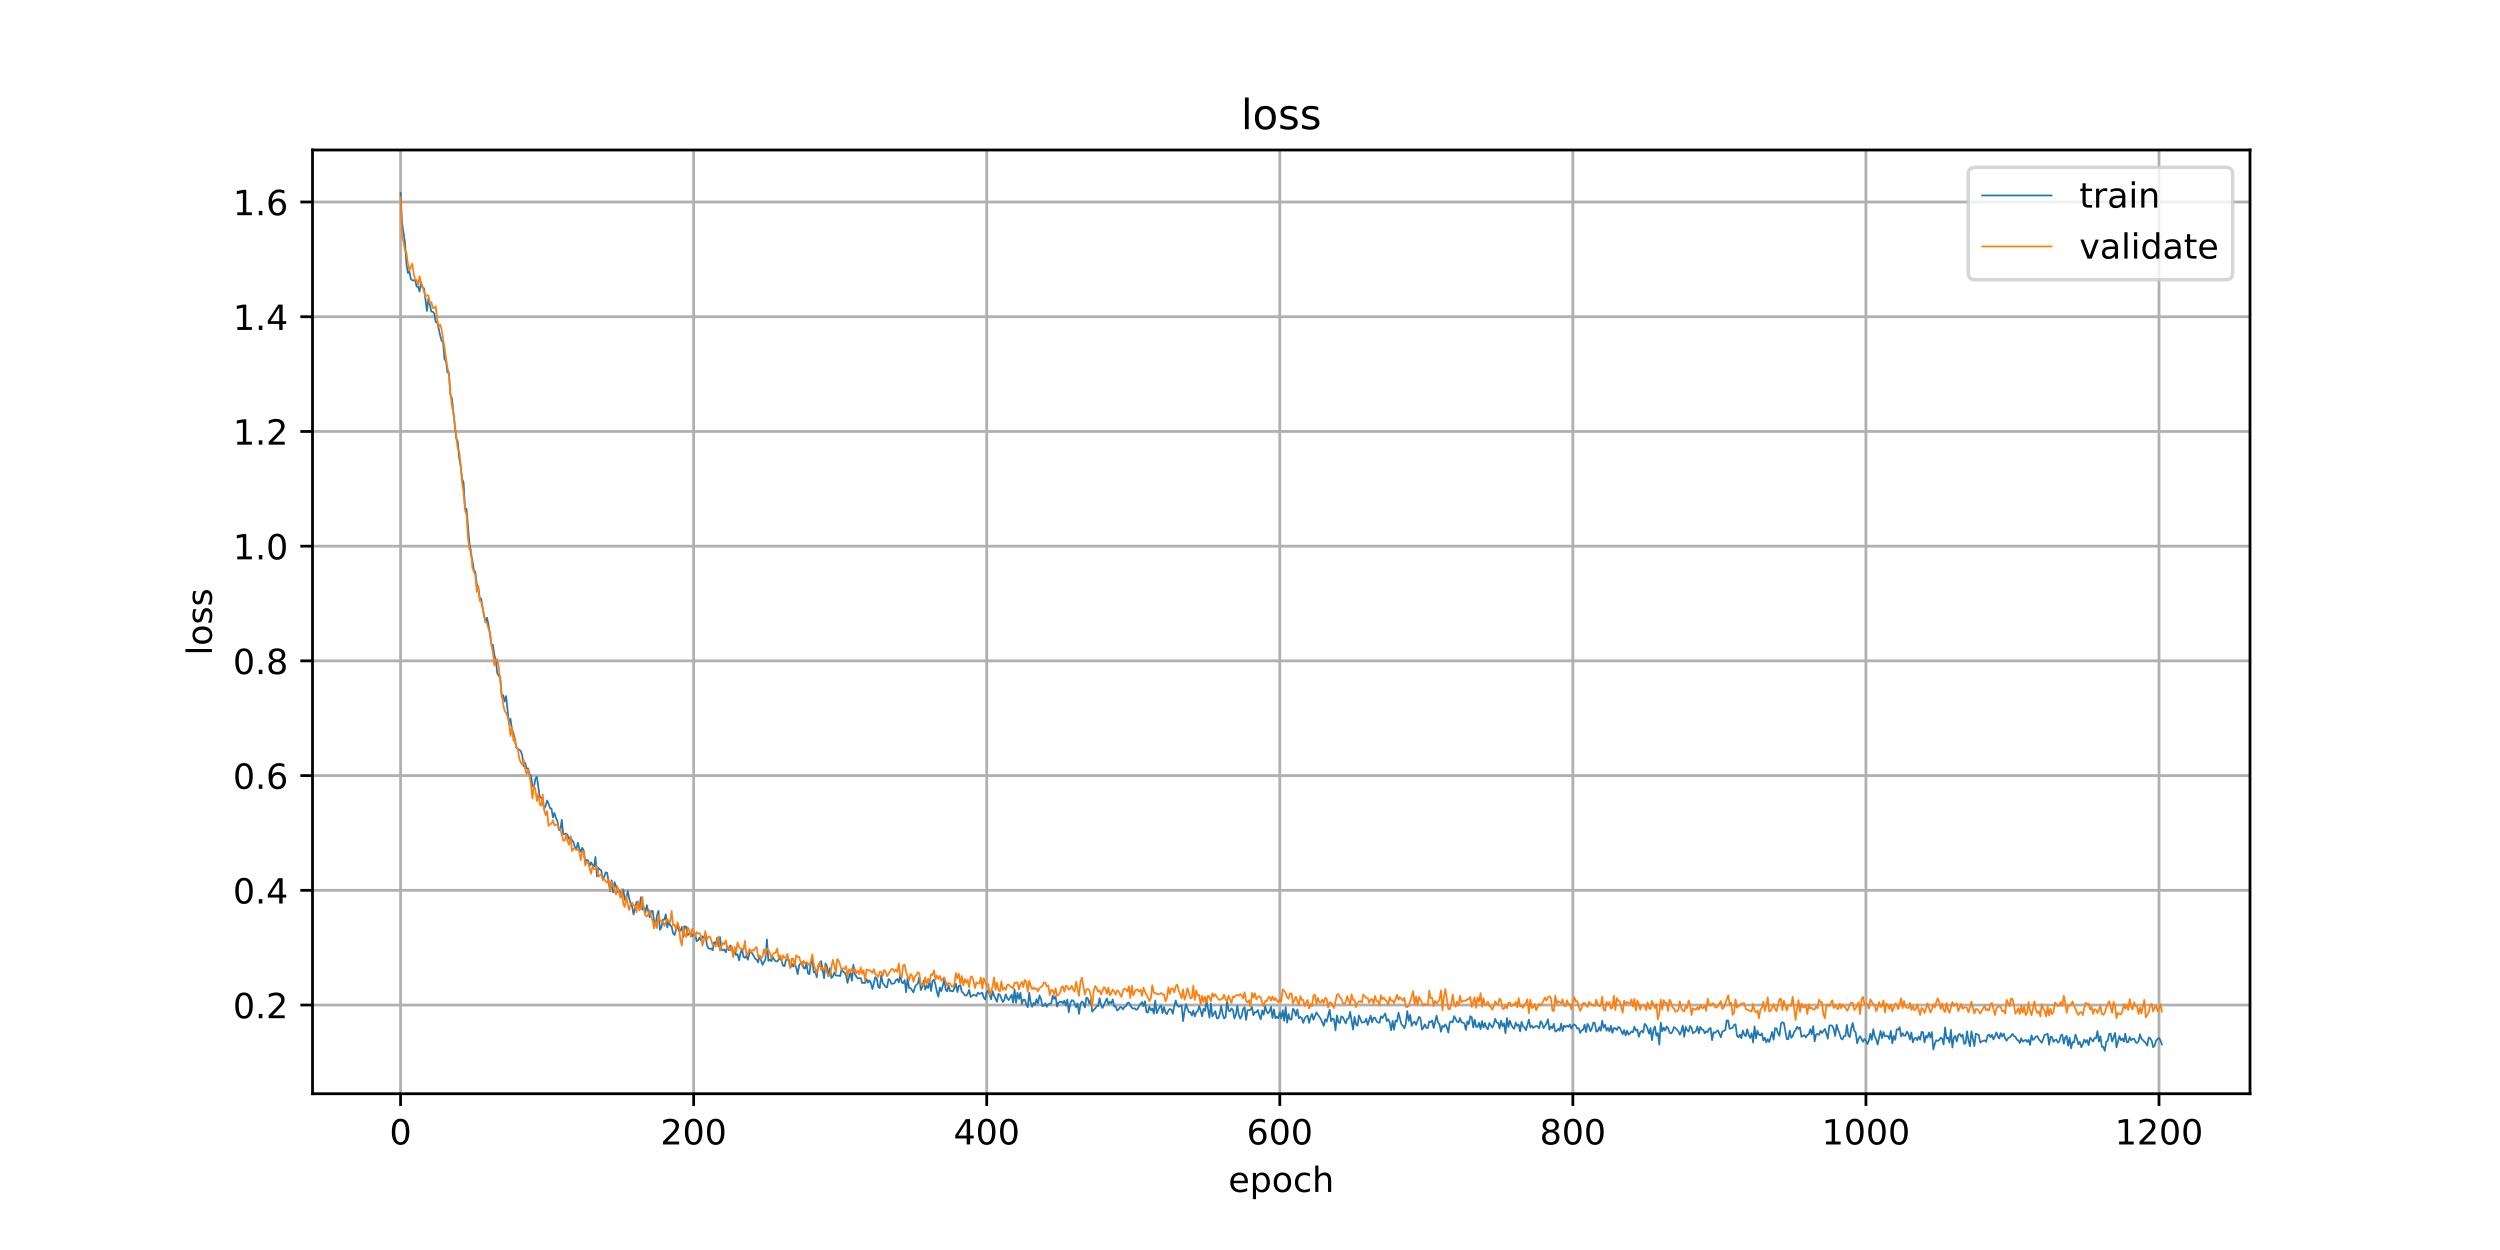 <?xml version="1.0" encoding="utf-8" standalone="no"?>
<!DOCTYPE svg PUBLIC "-//W3C//DTD SVG 1.1//EN"
  "http://www.w3.org/Graphics/SVG/1.1/DTD/svg11.dtd">
<!-- Created with matplotlib (https://matplotlib.org/) -->
<svg height="360pt" version="1.1" viewBox="0 0 720 360" width="720pt" xmlns="http://www.w3.org/2000/svg" xmlns:xlink="http://www.w3.org/1999/xlink">
 <defs>
  <style type="text/css">
*{stroke-linecap:butt;stroke-linejoin:round;}
  </style>
 </defs>
 <g id="figure_1">
  <g id="patch_1">
   <path d="M 0 360 
L 720 360 
L 720 0 
L 0 0 
z
" style="fill:#ffffff;"/>
  </g>
  <g id="axes_1">
   <g id="patch_2">
    <path d="M 90 315 
L 648 315 
L 648 43.2 
L 90 43.2 
z
" style="fill:#ffffff;"/>
   </g>
   <g id="matplotlib.axis_1">
    <g id="xtick_1">
     <g id="line2d_1">
      <path clip-path="url(#pb4ee7567c9)" d="M 115.364 315 
L 115.364 43.2 
" style="fill:none;stroke:#b0b0b0;stroke-linecap:square;stroke-width:0.8;"/>
     </g>
     <g id="line2d_2">
      <defs>
       <path d="M 0 0 
L 0 3.5 
" id="mf0e4797e34" style="stroke:#000000;stroke-width:0.8;"/>
      </defs>
      <g>
       <use style="stroke:#000000;stroke-width:0.8;" x="115.364" xlink:href="#mf0e4797e34" y="315"/>
      </g>
     </g>
     <g id="text_1">
      <!-- 0 -->
      <defs>
       <path d="M 31.781 66.406 
Q 24.172 66.406 20.328 58.906 
Q 16.5 51.422 16.5 36.375 
Q 16.5 21.391 20.328 13.891 
Q 24.172 6.391 31.781 6.391 
Q 39.453 6.391 43.281 13.891 
Q 47.125 21.391 47.125 36.375 
Q 47.125 51.422 43.281 58.906 
Q 39.453 66.406 31.781 66.406 
z
M 31.781 74.219 
Q 44.047 74.219 50.516 64.516 
Q 56.984 54.828 56.984 36.375 
Q 56.984 17.969 50.516 8.266 
Q 44.047 -1.422 31.781 -1.422 
Q 19.531 -1.422 13.062 8.266 
Q 6.594 17.969 6.594 36.375 
Q 6.594 54.828 13.062 64.516 
Q 19.531 74.219 31.781 74.219 
z
" id="DejaVuSans-48"/>
      </defs>
      <g transform="translate(112.182 329.598)scale(0.1 -0.1)">
       <use xlink:href="#DejaVuSans-48"/>
      </g>
     </g>
    </g>
    <g id="xtick_2">
     <g id="line2d_3">
      <path clip-path="url(#pb4ee7567c9)" d="M 199.768 315 
L 199.768 43.2 
" style="fill:none;stroke:#b0b0b0;stroke-linecap:square;stroke-width:0.8;"/>
     </g>
     <g id="line2d_4">
      <g>
       <use style="stroke:#000000;stroke-width:0.8;" x="199.768" xlink:href="#mf0e4797e34" y="315"/>
      </g>
     </g>
     <g id="text_2">
      <!-- 200 -->
      <defs>
       <path d="M 19.188 8.297 
L 53.609 8.297 
L 53.609 0 
L 7.328 0 
L 7.328 8.297 
Q 12.938 14.109 22.625 23.891 
Q 32.328 33.688 34.812 36.531 
Q 39.547 41.844 41.422 45.531 
Q 43.312 49.219 43.312 52.781 
Q 43.312 58.594 39.234 62.25 
Q 35.156 65.922 28.609 65.922 
Q 23.969 65.922 18.812 64.312 
Q 13.672 62.703 7.812 59.422 
L 7.812 69.391 
Q 13.766 71.781 18.938 73 
Q 24.125 74.219 28.422 74.219 
Q 39.75 74.219 46.484 68.547 
Q 53.219 62.891 53.219 53.422 
Q 53.219 48.922 51.531 44.891 
Q 49.859 40.875 45.406 35.406 
Q 44.188 33.984 37.641 27.219 
Q 31.109 20.453 19.188 8.297 
z
" id="DejaVuSans-50"/>
      </defs>
      <g transform="translate(190.225 329.598)scale(0.1 -0.1)">
       <use xlink:href="#DejaVuSans-50"/>
       <use x="63.623" xlink:href="#DejaVuSans-48"/>
       <use x="127.246" xlink:href="#DejaVuSans-48"/>
      </g>
     </g>
    </g>
    <g id="xtick_3">
     <g id="line2d_5">
      <path clip-path="url(#pb4ee7567c9)" d="M 284.173 315 
L 284.173 43.2 
" style="fill:none;stroke:#b0b0b0;stroke-linecap:square;stroke-width:0.8;"/>
     </g>
     <g id="line2d_6">
      <g>
       <use style="stroke:#000000;stroke-width:0.8;" x="284.173" xlink:href="#mf0e4797e34" y="315"/>
      </g>
     </g>
     <g id="text_3">
      <!-- 400 -->
      <defs>
       <path d="M 37.797 64.312 
L 12.891 25.391 
L 37.797 25.391 
z
M 35.203 72.906 
L 47.609 72.906 
L 47.609 25.391 
L 58.016 25.391 
L 58.016 17.188 
L 47.609 17.188 
L 47.609 0 
L 37.797 0 
L 37.797 17.188 
L 4.891 17.188 
L 4.891 26.703 
z
" id="DejaVuSans-52"/>
      </defs>
      <g transform="translate(274.629 329.598)scale(0.1 -0.1)">
       <use xlink:href="#DejaVuSans-52"/>
       <use x="63.623" xlink:href="#DejaVuSans-48"/>
       <use x="127.246" xlink:href="#DejaVuSans-48"/>
      </g>
     </g>
    </g>
    <g id="xtick_4">
     <g id="line2d_7">
      <path clip-path="url(#pb4ee7567c9)" d="M 368.578 315 
L 368.578 43.2 
" style="fill:none;stroke:#b0b0b0;stroke-linecap:square;stroke-width:0.8;"/>
     </g>
     <g id="line2d_8">
      <g>
       <use style="stroke:#000000;stroke-width:0.8;" x="368.578" xlink:href="#mf0e4797e34" y="315"/>
      </g>
     </g>
     <g id="text_4">
      <!-- 600 -->
      <defs>
       <path d="M 33.016 40.375 
Q 26.375 40.375 22.484 35.828 
Q 18.609 31.297 18.609 23.391 
Q 18.609 15.531 22.484 10.953 
Q 26.375 6.391 33.016 6.391 
Q 39.656 6.391 43.531 10.953 
Q 47.406 15.531 47.406 23.391 
Q 47.406 31.297 43.531 35.828 
Q 39.656 40.375 33.016 40.375 
z
M 52.594 71.297 
L 52.594 62.312 
Q 48.875 64.062 45.094 64.984 
Q 41.312 65.922 37.594 65.922 
Q 27.828 65.922 22.672 59.328 
Q 17.531 52.734 16.797 39.406 
Q 19.672 43.656 24.016 45.922 
Q 28.375 48.188 33.594 48.188 
Q 44.578 48.188 50.953 41.516 
Q 57.328 34.859 57.328 23.391 
Q 57.328 12.156 50.688 5.359 
Q 44.047 -1.422 33.016 -1.422 
Q 20.359 -1.422 13.672 8.266 
Q 6.984 17.969 6.984 36.375 
Q 6.984 53.656 15.188 63.938 
Q 23.391 74.219 37.203 74.219 
Q 40.922 74.219 44.703 73.484 
Q 48.484 72.75 52.594 71.297 
z
" id="DejaVuSans-54"/>
      </defs>
      <g transform="translate(359.034 329.598)scale(0.1 -0.1)">
       <use xlink:href="#DejaVuSans-54"/>
       <use x="63.623" xlink:href="#DejaVuSans-48"/>
       <use x="127.246" xlink:href="#DejaVuSans-48"/>
      </g>
     </g>
    </g>
    <g id="xtick_5">
     <g id="line2d_9">
      <path clip-path="url(#pb4ee7567c9)" d="M 452.983 315 
L 452.983 43.2 
" style="fill:none;stroke:#b0b0b0;stroke-linecap:square;stroke-width:0.8;"/>
     </g>
     <g id="line2d_10">
      <g>
       <use style="stroke:#000000;stroke-width:0.8;" x="452.983" xlink:href="#mf0e4797e34" y="315"/>
      </g>
     </g>
     <g id="text_5">
      <!-- 800 -->
      <defs>
       <path d="M 31.781 34.625 
Q 24.75 34.625 20.719 30.859 
Q 16.703 27.094 16.703 20.516 
Q 16.703 13.922 20.719 10.156 
Q 24.75 6.391 31.781 6.391 
Q 38.812 6.391 42.859 10.172 
Q 46.922 13.969 46.922 20.516 
Q 46.922 27.094 42.891 30.859 
Q 38.875 34.625 31.781 34.625 
z
M 21.922 38.812 
Q 15.578 40.375 12.031 44.719 
Q 8.5 49.078 8.5 55.328 
Q 8.5 64.062 14.719 69.141 
Q 20.953 74.219 31.781 74.219 
Q 42.672 74.219 48.875 69.141 
Q 55.078 64.062 55.078 55.328 
Q 55.078 49.078 51.531 44.719 
Q 48 40.375 41.703 38.812 
Q 48.828 37.156 52.797 32.312 
Q 56.781 27.484 56.781 20.516 
Q 56.781 9.906 50.312 4.234 
Q 43.844 -1.422 31.781 -1.422 
Q 19.734 -1.422 13.25 4.234 
Q 6.781 9.906 6.781 20.516 
Q 6.781 27.484 10.781 32.312 
Q 14.797 37.156 21.922 38.812 
z
M 18.312 54.391 
Q 18.312 48.734 21.844 45.562 
Q 25.391 42.391 31.781 42.391 
Q 38.141 42.391 41.719 45.562 
Q 45.312 48.734 45.312 54.391 
Q 45.312 60.062 41.719 63.234 
Q 38.141 66.406 31.781 66.406 
Q 25.391 66.406 21.844 63.234 
Q 18.312 60.062 18.312 54.391 
z
" id="DejaVuSans-56"/>
      </defs>
      <g transform="translate(443.439 329.598)scale(0.1 -0.1)">
       <use xlink:href="#DejaVuSans-56"/>
       <use x="63.623" xlink:href="#DejaVuSans-48"/>
       <use x="127.246" xlink:href="#DejaVuSans-48"/>
      </g>
     </g>
    </g>
    <g id="xtick_6">
     <g id="line2d_11">
      <path clip-path="url(#pb4ee7567c9)" d="M 537.388 315 
L 537.388 43.2 
" style="fill:none;stroke:#b0b0b0;stroke-linecap:square;stroke-width:0.8;"/>
     </g>
     <g id="line2d_12">
      <g>
       <use style="stroke:#000000;stroke-width:0.8;" x="537.388" xlink:href="#mf0e4797e34" y="315"/>
      </g>
     </g>
     <g id="text_6">
      <!-- 1000 -->
      <defs>
       <path d="M 12.406 8.297 
L 28.516 8.297 
L 28.516 63.922 
L 10.984 60.406 
L 10.984 69.391 
L 28.422 72.906 
L 38.281 72.906 
L 38.281 8.297 
L 54.391 8.297 
L 54.391 0 
L 12.406 0 
z
" id="DejaVuSans-49"/>
      </defs>
      <g transform="translate(524.663 329.598)scale(0.1 -0.1)">
       <use xlink:href="#DejaVuSans-49"/>
       <use x="63.623" xlink:href="#DejaVuSans-48"/>
       <use x="127.246" xlink:href="#DejaVuSans-48"/>
       <use x="190.869" xlink:href="#DejaVuSans-48"/>
      </g>
     </g>
    </g>
    <g id="xtick_7">
     <g id="line2d_13">
      <path clip-path="url(#pb4ee7567c9)" d="M 621.792 315 
L 621.792 43.2 
" style="fill:none;stroke:#b0b0b0;stroke-linecap:square;stroke-width:0.8;"/>
     </g>
     <g id="line2d_14">
      <g>
       <use style="stroke:#000000;stroke-width:0.8;" x="621.792" xlink:href="#mf0e4797e34" y="315"/>
      </g>
     </g>
     <g id="text_7">
      <!-- 1200 -->
      <g transform="translate(609.067 329.598)scale(0.1 -0.1)">
       <use xlink:href="#DejaVuSans-49"/>
       <use x="63.623" xlink:href="#DejaVuSans-50"/>
       <use x="127.246" xlink:href="#DejaVuSans-48"/>
       <use x="190.869" xlink:href="#DejaVuSans-48"/>
      </g>
     </g>
    </g>
    <g id="text_8">
     <!-- epoch -->
     <defs>
      <path d="M 56.203 29.594 
L 56.203 25.203 
L 14.891 25.203 
Q 15.484 15.922 20.484 11.062 
Q 25.484 6.203 34.422 6.203 
Q 39.594 6.203 44.453 7.469 
Q 49.312 8.734 54.109 11.281 
L 54.109 2.781 
Q 49.266 0.734 44.188 -0.344 
Q 39.109 -1.422 33.891 -1.422 
Q 20.797 -1.422 13.156 6.188 
Q 5.516 13.812 5.516 26.812 
Q 5.516 40.234 12.766 48.109 
Q 20.016 56 32.328 56 
Q 43.359 56 49.781 48.891 
Q 56.203 41.797 56.203 29.594 
z
M 47.219 32.234 
Q 47.125 39.594 43.094 43.984 
Q 39.062 48.391 32.422 48.391 
Q 24.906 48.391 20.391 44.141 
Q 15.875 39.891 15.188 32.172 
z
" id="DejaVuSans-101"/>
      <path d="M 18.109 8.203 
L 18.109 -20.797 
L 9.078 -20.797 
L 9.078 54.688 
L 18.109 54.688 
L 18.109 46.391 
Q 20.953 51.266 25.266 53.625 
Q 29.594 56 35.594 56 
Q 45.562 56 51.781 48.094 
Q 58.016 40.188 58.016 27.297 
Q 58.016 14.406 51.781 6.484 
Q 45.562 -1.422 35.594 -1.422 
Q 29.594 -1.422 25.266 0.953 
Q 20.953 3.328 18.109 8.203 
z
M 48.688 27.297 
Q 48.688 37.203 44.609 42.844 
Q 40.531 48.484 33.406 48.484 
Q 26.266 48.484 22.188 42.844 
Q 18.109 37.203 18.109 27.297 
Q 18.109 17.391 22.188 11.75 
Q 26.266 6.109 33.406 6.109 
Q 40.531 6.109 44.609 11.75 
Q 48.688 17.391 48.688 27.297 
z
" id="DejaVuSans-112"/>
      <path d="M 30.609 48.391 
Q 23.391 48.391 19.188 42.75 
Q 14.984 37.109 14.984 27.297 
Q 14.984 17.484 19.156 11.844 
Q 23.344 6.203 30.609 6.203 
Q 37.797 6.203 41.984 11.859 
Q 46.188 17.531 46.188 27.297 
Q 46.188 37.016 41.984 42.703 
Q 37.797 48.391 30.609 48.391 
z
M 30.609 56 
Q 42.328 56 49.016 48.375 
Q 55.719 40.766 55.719 27.297 
Q 55.719 13.875 49.016 6.219 
Q 42.328 -1.422 30.609 -1.422 
Q 18.844 -1.422 12.172 6.219 
Q 5.516 13.875 5.516 27.297 
Q 5.516 40.766 12.172 48.375 
Q 18.844 56 30.609 56 
z
" id="DejaVuSans-111"/>
      <path d="M 48.781 52.594 
L 48.781 44.188 
Q 44.969 46.297 41.141 47.344 
Q 37.312 48.391 33.406 48.391 
Q 24.656 48.391 19.812 42.844 
Q 14.984 37.312 14.984 27.297 
Q 14.984 17.281 19.812 11.734 
Q 24.656 6.203 33.406 6.203 
Q 37.312 6.203 41.141 7.25 
Q 44.969 8.297 48.781 10.406 
L 48.781 2.094 
Q 45.016 0.344 40.984 -0.531 
Q 36.969 -1.422 32.422 -1.422 
Q 20.062 -1.422 12.781 6.344 
Q 5.516 14.109 5.516 27.297 
Q 5.516 40.672 12.859 48.328 
Q 20.219 56 33.016 56 
Q 37.156 56 41.109 55.141 
Q 45.062 54.297 48.781 52.594 
z
" id="DejaVuSans-99"/>
      <path d="M 54.891 33.016 
L 54.891 0 
L 45.906 0 
L 45.906 32.719 
Q 45.906 40.484 42.875 44.328 
Q 39.844 48.188 33.797 48.188 
Q 26.516 48.188 22.312 43.547 
Q 18.109 38.922 18.109 30.906 
L 18.109 0 
L 9.078 0 
L 9.078 75.984 
L 18.109 75.984 
L 18.109 46.188 
Q 21.344 51.125 25.703 53.562 
Q 30.078 56 35.797 56 
Q 45.219 56 50.047 50.172 
Q 54.891 44.344 54.891 33.016 
z
" id="DejaVuSans-104"/>
     </defs>
     <g transform="translate(353.772 343.277)scale(0.1 -0.1)">
      <use xlink:href="#DejaVuSans-101"/>
      <use x="61.523" xlink:href="#DejaVuSans-112"/>
      <use x="125" xlink:href="#DejaVuSans-111"/>
      <use x="186.182" xlink:href="#DejaVuSans-99"/>
      <use x="241.162" xlink:href="#DejaVuSans-104"/>
     </g>
    </g>
   </g>
   <g id="matplotlib.axis_2">
    <g id="ytick_1">
     <g id="line2d_15">
      <path clip-path="url(#pb4ee7567c9)" d="M 90 289.45 
L 648 289.45 
" style="fill:none;stroke:#b0b0b0;stroke-linecap:square;stroke-width:0.8;"/>
     </g>
     <g id="line2d_16">
      <defs>
       <path d="M 0 0 
L -3.5 0 
" id="m53e83b9dfc" style="stroke:#000000;stroke-width:0.8;"/>
      </defs>
      <g>
       <use style="stroke:#000000;stroke-width:0.8;" x="90" xlink:href="#m53e83b9dfc" y="289.45"/>
      </g>
     </g>
     <g id="text_9">
      <!-- 0.2 -->
      <defs>
       <path d="M 10.688 12.406 
L 21 12.406 
L 21 0 
L 10.688 0 
z
" id="DejaVuSans-46"/>
      </defs>
      <g transform="translate(67.097 293.249)scale(0.1 -0.1)">
       <use xlink:href="#DejaVuSans-48"/>
       <use x="63.623" xlink:href="#DejaVuSans-46"/>
       <use x="95.41" xlink:href="#DejaVuSans-50"/>
      </g>
     </g>
    </g>
    <g id="ytick_2">
     <g id="line2d_17">
      <path clip-path="url(#pb4ee7567c9)" d="M 90 256.411 
L 648 256.411 
" style="fill:none;stroke:#b0b0b0;stroke-linecap:square;stroke-width:0.8;"/>
     </g>
     <g id="line2d_18">
      <g>
       <use style="stroke:#000000;stroke-width:0.8;" x="90" xlink:href="#m53e83b9dfc" y="256.411"/>
      </g>
     </g>
     <g id="text_10">
      <!-- 0.4 -->
      <g transform="translate(67.097 260.21)scale(0.1 -0.1)">
       <use xlink:href="#DejaVuSans-48"/>
       <use x="63.623" xlink:href="#DejaVuSans-46"/>
       <use x="95.41" xlink:href="#DejaVuSans-52"/>
      </g>
     </g>
    </g>
    <g id="ytick_3">
     <g id="line2d_19">
      <path clip-path="url(#pb4ee7567c9)" d="M 90 223.372 
L 648 223.372 
" style="fill:none;stroke:#b0b0b0;stroke-linecap:square;stroke-width:0.8;"/>
     </g>
     <g id="line2d_20">
      <g>
       <use style="stroke:#000000;stroke-width:0.8;" x="90" xlink:href="#m53e83b9dfc" y="223.372"/>
      </g>
     </g>
     <g id="text_11">
      <!-- 0.6 -->
      <g transform="translate(67.097 227.171)scale(0.1 -0.1)">
       <use xlink:href="#DejaVuSans-48"/>
       <use x="63.623" xlink:href="#DejaVuSans-46"/>
       <use x="95.41" xlink:href="#DejaVuSans-54"/>
      </g>
     </g>
    </g>
    <g id="ytick_4">
     <g id="line2d_21">
      <path clip-path="url(#pb4ee7567c9)" d="M 90 190.333 
L 648 190.333 
" style="fill:none;stroke:#b0b0b0;stroke-linecap:square;stroke-width:0.8;"/>
     </g>
     <g id="line2d_22">
      <g>
       <use style="stroke:#000000;stroke-width:0.8;" x="90" xlink:href="#m53e83b9dfc" y="190.333"/>
      </g>
     </g>
     <g id="text_12">
      <!-- 0.8 -->
      <g transform="translate(67.097 194.133)scale(0.1 -0.1)">
       <use xlink:href="#DejaVuSans-48"/>
       <use x="63.623" xlink:href="#DejaVuSans-46"/>
       <use x="95.41" xlink:href="#DejaVuSans-56"/>
      </g>
     </g>
    </g>
    <g id="ytick_5">
     <g id="line2d_23">
      <path clip-path="url(#pb4ee7567c9)" d="M 90 157.295 
L 648 157.295 
" style="fill:none;stroke:#b0b0b0;stroke-linecap:square;stroke-width:0.8;"/>
     </g>
     <g id="line2d_24">
      <g>
       <use style="stroke:#000000;stroke-width:0.8;" x="90" xlink:href="#m53e83b9dfc" y="157.295"/>
      </g>
     </g>
     <g id="text_13">
      <!-- 1.0 -->
      <g transform="translate(67.097 161.094)scale(0.1 -0.1)">
       <use xlink:href="#DejaVuSans-49"/>
       <use x="63.623" xlink:href="#DejaVuSans-46"/>
       <use x="95.41" xlink:href="#DejaVuSans-48"/>
      </g>
     </g>
    </g>
    <g id="ytick_6">
     <g id="line2d_25">
      <path clip-path="url(#pb4ee7567c9)" d="M 90 124.256 
L 648 124.256 
" style="fill:none;stroke:#b0b0b0;stroke-linecap:square;stroke-width:0.8;"/>
     </g>
     <g id="line2d_26">
      <g>
       <use style="stroke:#000000;stroke-width:0.8;" x="90" xlink:href="#m53e83b9dfc" y="124.256"/>
      </g>
     </g>
     <g id="text_14">
      <!-- 1.2 -->
      <g transform="translate(67.097 128.055)scale(0.1 -0.1)">
       <use xlink:href="#DejaVuSans-49"/>
       <use x="63.623" xlink:href="#DejaVuSans-46"/>
       <use x="95.41" xlink:href="#DejaVuSans-50"/>
      </g>
     </g>
    </g>
    <g id="ytick_7">
     <g id="line2d_27">
      <path clip-path="url(#pb4ee7567c9)" d="M 90 91.217 
L 648 91.217 
" style="fill:none;stroke:#b0b0b0;stroke-linecap:square;stroke-width:0.8;"/>
     </g>
     <g id="line2d_28">
      <g>
       <use style="stroke:#000000;stroke-width:0.8;" x="90" xlink:href="#m53e83b9dfc" y="91.217"/>
      </g>
     </g>
     <g id="text_15">
      <!-- 1.4 -->
      <g transform="translate(67.097 95.016)scale(0.1 -0.1)">
       <use xlink:href="#DejaVuSans-49"/>
       <use x="63.623" xlink:href="#DejaVuSans-46"/>
       <use x="95.41" xlink:href="#DejaVuSans-52"/>
      </g>
     </g>
    </g>
    <g id="ytick_8">
     <g id="line2d_29">
      <path clip-path="url(#pb4ee7567c9)" d="M 90 58.178 
L 648 58.178 
" style="fill:none;stroke:#b0b0b0;stroke-linecap:square;stroke-width:0.8;"/>
     </g>
     <g id="line2d_30">
      <g>
       <use style="stroke:#000000;stroke-width:0.8;" x="90" xlink:href="#m53e83b9dfc" y="58.178"/>
      </g>
     </g>
     <g id="text_16">
      <!-- 1.6 -->
      <g transform="translate(67.097 61.977)scale(0.1 -0.1)">
       <use xlink:href="#DejaVuSans-49"/>
       <use x="63.623" xlink:href="#DejaVuSans-46"/>
       <use x="95.41" xlink:href="#DejaVuSans-54"/>
      </g>
     </g>
    </g>
    <g id="text_17">
     <!-- loss -->
     <defs>
      <path d="M 9.422 75.984 
L 18.406 75.984 
L 18.406 0 
L 9.422 0 
z
" id="DejaVuSans-108"/>
      <path d="M 44.281 53.078 
L 44.281 44.578 
Q 40.484 46.531 36.375 47.5 
Q 32.281 48.484 27.875 48.484 
Q 21.188 48.484 17.844 46.438 
Q 14.5 44.391 14.5 40.281 
Q 14.5 37.156 16.891 35.375 
Q 19.281 33.594 26.516 31.984 
L 29.594 31.297 
Q 39.156 29.25 43.188 25.516 
Q 47.219 21.781 47.219 15.094 
Q 47.219 7.469 41.188 3.016 
Q 35.156 -1.422 24.609 -1.422 
Q 20.219 -1.422 15.453 -0.562 
Q 10.688 0.297 5.422 2 
L 5.422 11.281 
Q 10.406 8.688 15.234 7.391 
Q 20.062 6.109 24.812 6.109 
Q 31.156 6.109 34.562 8.281 
Q 37.984 10.453 37.984 14.406 
Q 37.984 18.062 35.516 20.016 
Q 33.062 21.969 24.703 23.781 
L 21.578 24.516 
Q 13.234 26.266 9.516 29.906 
Q 5.812 33.547 5.812 39.891 
Q 5.812 47.609 11.281 51.797 
Q 16.75 56 26.812 56 
Q 31.781 56 36.172 55.266 
Q 40.578 54.547 44.281 53.078 
z
" id="DejaVuSans-115"/>
     </defs>
     <g transform="translate(61.017 188.758)rotate(-90)scale(0.1 -0.1)">
      <use xlink:href="#DejaVuSans-108"/>
      <use x="27.783" xlink:href="#DejaVuSans-111"/>
      <use x="88.965" xlink:href="#DejaVuSans-115"/>
      <use x="141.064" xlink:href="#DejaVuSans-115"/>
     </g>
    </g>
   </g>
   <g id="line2d_31">
    <path clip-path="url(#pb4ee7567c9)" d="M 115.364 55.555 
L 115.786 64.194 
L 116.63 69.835 
L 117.052 76.018 
L 117.474 78.614 
L 117.896 78.119 
L 118.318 80.29 
L 118.74 80.728 
L 119.584 80.768 
L 120.006 82.544 
L 120.428 82.558 
L 120.85 83.987 
L 121.272 81.27 
L 121.694 82.76 
L 122.116 83.032 
L 122.96 89.541 
L 123.382 85.955 
L 124.226 89.734 
L 124.648 89.792 
L 125.07 90.293 
L 125.492 92.757 
L 125.914 92.751 
L 126.758 96.585 
L 127.18 98.132 
L 127.602 98.561 
L 128.024 103.527 
L 128.446 103.983 
L 128.868 107.289 
L 129.29 107.386 
L 129.712 113.804 
L 130.134 114.624 
L 131.401 126.295 
L 131.823 127.092 
L 132.245 131.893 
L 132.667 134.19 
L 133.089 137.935 
L 133.511 138.976 
L 133.933 146.396 
L 134.355 146.567 
L 135.199 156.474 
L 135.621 159.57 
L 136.043 161.407 
L 136.465 164.199 
L 136.887 164.672 
L 137.309 168.316 
L 137.731 169.084 
L 138.153 172.244 
L 138.575 172.435 
L 139.419 177.499 
L 139.841 179.169 
L 140.263 177.919 
L 140.685 179.926 
L 141.529 185.6 
L 141.951 185.689 
L 142.373 188.681 
L 142.795 190.203 
L 143.217 193.852 
L 143.639 194.678 
L 144.061 194.888 
L 144.483 200.741 
L 144.905 200.193 
L 145.327 202.027 
L 145.749 200.48 
L 146.593 208.443 
L 147.015 207.015 
L 147.437 210.195 
L 147.859 211.13 
L 148.704 215.31 
L 149.97 216.272 
L 150.392 217.523 
L 150.814 220.708 
L 151.236 219.634 
L 151.658 221.34 
L 152.08 221.275 
L 152.502 223.015 
L 152.924 223.267 
L 153.346 226.369 
L 153.768 226.751 
L 154.19 224.258 
L 154.612 223.727 
L 155.456 229.509 
L 155.878 229.735 
L 156.3 231.074 
L 156.722 232.915 
L 157.144 232.027 
L 157.566 230.539 
L 157.988 231.457 
L 158.41 232.776 
L 158.832 232.865 
L 159.254 235.438 
L 159.676 234.131 
L 160.098 235.609 
L 160.52 236.395 
L 160.942 238.959 
L 161.364 239.201 
L 161.786 236.099 
L 162.208 240.272 
L 162.63 240.249 
L 163.052 240.028 
L 163.474 240.51 
L 163.896 241.659 
L 164.318 241.119 
L 164.74 241.998 
L 165.162 242.566 
L 165.584 244.044 
L 166.007 244.493 
L 166.429 242.702 
L 166.851 244.442 
L 167.273 245.32 
L 167.695 244.175 
L 168.117 244.967 
L 168.539 248.154 
L 168.961 247.664 
L 169.383 247.811 
L 169.805 249.341 
L 170.227 248.361 
L 170.649 249.144 
L 171.071 249.552 
L 171.493 246.811 
L 171.915 252.364 
L 172.337 249.979 
L 173.181 250.75 
L 173.603 253.328 
L 174.025 252.439 
L 174.447 251.235 
L 174.869 251.398 
L 175.713 256.702 
L 176.135 253.539 
L 176.557 256.983 
L 176.979 254.06 
L 177.401 255.15 
L 177.823 256.981 
L 178.245 256.544 
L 178.667 256.763 
L 179.089 258.316 
L 179.511 256.164 
L 179.933 259.179 
L 180.355 258.833 
L 180.777 256.603 
L 181.199 258.71 
L 181.621 260.248 
L 182.043 261.003 
L 182.465 263.374 
L 183.309 259.748 
L 184.154 261.724 
L 184.576 258.394 
L 184.998 261.965 
L 185.42 261.318 
L 185.842 262.987 
L 186.264 260.673 
L 187.108 264.115 
L 187.53 262.474 
L 187.952 262.299 
L 188.374 265.234 
L 188.796 266.233 
L 189.218 263.692 
L 189.64 262.319 
L 190.062 267.774 
L 190.484 267.062 
L 190.906 264.889 
L 191.328 264.843 
L 191.75 263.321 
L 192.172 267.106 
L 192.594 265.223 
L 193.016 266.472 
L 193.438 266.955 
L 193.86 268.83 
L 194.282 269.289 
L 194.704 267.686 
L 195.126 266.715 
L 195.548 268.138 
L 195.97 267.999 
L 196.392 266.987 
L 196.814 269.815 
L 197.236 266.787 
L 197.658 266.958 
L 198.08 269.297 
L 198.502 268.853 
L 198.924 268.674 
L 199.346 269.69 
L 199.768 268.896 
L 200.19 268.852 
L 200.612 271.051 
L 201.034 270.793 
L 201.457 270 
L 201.879 270.909 
L 202.301 269.698 
L 202.723 270.036 
L 203.145 268.963 
L 203.567 272.072 
L 203.989 273.074 
L 204.411 273.269 
L 204.833 273.17 
L 205.255 273.672 
L 205.677 271.341 
L 206.099 272.06 
L 206.521 270.138 
L 206.943 272.599 
L 207.365 269.915 
L 207.787 273.499 
L 208.209 273.749 
L 208.631 273.421 
L 209.053 274.264 
L 209.475 272.598 
L 209.897 273.658 
L 210.319 272.331 
L 210.741 272.817 
L 211.163 275.358 
L 211.585 273.514 
L 212.007 275.071 
L 212.429 274.829 
L 212.851 276.604 
L 213.273 274.497 
L 213.695 273.298 
L 214.117 275.586 
L 214.539 275.865 
L 214.961 275.243 
L 215.383 276.403 
L 215.805 274.556 
L 216.227 274.162 
L 216.649 274.538 
L 217.493 276.125 
L 217.915 276.354 
L 218.337 277.176 
L 218.759 275.202 
L 219.604 277.889 
L 220.448 276.302 
L 220.87 270.552 
L 221.292 276.718 
L 221.714 276.348 
L 222.136 276.813 
L 222.558 275.571 
L 222.98 276.396 
L 223.402 276.827 
L 223.824 276.924 
L 224.668 275.861 
L 225.09 276.743 
L 225.512 278.113 
L 225.934 278.251 
L 226.356 276.508 
L 226.778 276.332 
L 227.2 276.413 
L 227.622 278.709 
L 228.044 277.554 
L 228.466 278.366 
L 228.888 277.449 
L 229.31 278.703 
L 229.732 280.572 
L 230.154 277.985 
L 230.576 277.419 
L 230.998 277.096 
L 231.42 278.757 
L 231.842 278.972 
L 232.264 277.318 
L 232.686 280.352 
L 233.108 280.568 
L 233.53 277.146 
L 233.952 276.612 
L 234.374 280.074 
L 234.796 279.808 
L 235.218 281.436 
L 235.64 278.253 
L 236.062 278.147 
L 236.484 276.803 
L 237.329 281.715 
L 237.751 277.47 
L 238.173 278.353 
L 238.595 281.155 
L 239.017 278.803 
L 239.439 281.648 
L 239.861 281.23 
L 240.283 280.117 
L 240.705 280.904 
L 241.127 281.018 
L 241.549 280.975 
L 241.971 281.123 
L 242.393 279.076 
L 242.815 279.839 
L 243.237 280.106 
L 243.659 280.88 
L 244.081 283.08 
L 244.503 281.34 
L 244.925 280.174 
L 245.347 282.465 
L 245.769 277.878 
L 246.191 280.596 
L 247.035 281.801 
L 247.879 281.68 
L 248.301 283.091 
L 249.145 283.096 
L 249.567 281.99 
L 249.989 282.984 
L 250.411 282.348 
L 250.833 283.118 
L 251.255 284.847 
L 252.099 281.398 
L 252.521 281.926 
L 252.943 284.214 
L 253.365 284.558 
L 253.787 280.864 
L 254.209 283.054 
L 255.054 284.216 
L 255.476 284.356 
L 255.898 281.972 
L 256.32 282.359 
L 256.742 283.352 
L 257.586 283.184 
L 258.008 282.285 
L 258.43 281.962 
L 258.852 282.911 
L 259.274 280.737 
L 259.696 282.963 
L 260.118 283.151 
L 260.54 282.268 
L 260.962 285.756 
L 261.384 281.554 
L 261.806 284.546 
L 262.228 284.56 
L 263.072 285.818 
L 263.494 284.258 
L 263.916 283.638 
L 264.338 283.257 
L 264.76 281.421 
L 265.182 285.131 
L 265.604 284.24 
L 266.026 282.376 
L 266.448 285.022 
L 266.87 283.888 
L 267.292 284.545 
L 267.714 282.546 
L 268.136 285.419 
L 268.558 282.513 
L 268.98 282.151 
L 269.402 283.542 
L 269.824 285.674 
L 270.246 287.06 
L 270.668 284.405 
L 271.09 285.457 
L 271.512 283.922 
L 271.935 281.878 
L 272.357 284.975 
L 272.779 285.522 
L 273.201 283.881 
L 273.623 285.415 
L 274.045 285.366 
L 274.467 285.525 
L 275.311 283.311 
L 275.733 285.721 
L 276.155 283.915 
L 276.577 283.748 
L 276.999 285.652 
L 277.421 285.991 
L 277.843 286.643 
L 278.265 286.741 
L 278.687 286.228 
L 279.109 285.087 
L 279.531 287.124 
L 280.375 286.514 
L 280.797 286.6 
L 281.219 286.875 
L 281.641 285.897 
L 282.063 286.247 
L 282.907 285.92 
L 283.329 287.323 
L 283.751 287.844 
L 284.173 285.718 
L 284.595 285.293 
L 285.439 287.781 
L 285.861 285.423 
L 286.283 286.686 
L 287.127 288.514 
L 287.549 286.227 
L 287.971 286.505 
L 288.815 288.58 
L 289.237 287.988 
L 289.66 286.349 
L 290.082 287.46 
L 290.504 288.044 
L 291.348 286.482 
L 291.77 288.778 
L 292.192 284.963 
L 292.614 288.807 
L 293.036 285.932 
L 293.458 287.7 
L 293.88 285.887 
L 294.302 289.118 
L 294.724 287.868 
L 295.146 287.938 
L 295.568 289.264 
L 295.99 290.052 
L 296.412 285.901 
L 296.834 288.719 
L 297.256 289.955 
L 297.678 288.827 
L 298.1 289.38 
L 298.522 287.766 
L 298.944 289.012 
L 299.366 286.689 
L 299.788 287.635 
L 300.21 289.758 
L 300.632 289.614 
L 301.054 288.969 
L 301.476 289.964 
L 301.898 289.262 
L 302.32 289.068 
L 302.742 289.025 
L 303.164 286.756 
L 303.586 287.688 
L 304.008 286.941 
L 304.43 289.9 
L 304.852 288.71 
L 305.696 288.448 
L 306.118 288.942 
L 306.54 288.158 
L 306.962 289.571 
L 307.385 287.868 
L 307.807 291.519 
L 308.229 289.063 
L 308.651 288.043 
L 309.073 288.136 
L 309.495 288.937 
L 309.917 290.101 
L 310.339 289.015 
L 310.761 292.005 
L 311.183 289.144 
L 311.605 288.414 
L 312.027 288.793 
L 312.449 290.172 
L 312.871 287.305 
L 313.293 287.553 
L 313.715 289.032 
L 314.137 287.949 
L 314.559 291.376 
L 314.981 290.825 
L 315.403 290.48 
L 315.825 289.789 
L 316.247 289.787 
L 316.669 287.46 
L 317.091 289.442 
L 317.513 290.287 
L 318.779 287.562 
L 319.201 289.229 
L 319.623 288.531 
L 320.045 288.942 
L 320.467 287.844 
L 320.889 289.904 
L 321.311 289.816 
L 321.733 291.016 
L 322.155 290.721 
L 322.577 290.053 
L 322.999 290.092 
L 323.421 290.71 
L 323.843 289.963 
L 324.265 289.768 
L 324.687 288.876 
L 325.11 288.704 
L 325.954 290.221 
L 326.376 290.48 
L 326.798 290.379 
L 327.22 290.844 
L 327.642 290.574 
L 328.064 289.703 
L 328.908 288.57 
L 329.33 289.799 
L 329.752 288.372 
L 330.174 291.447 
L 330.596 291.619 
L 331.018 289.884 
L 331.44 290.967 
L 331.862 290.457 
L 332.284 291.919 
L 332.706 288.146 
L 333.128 291.787 
L 333.972 289.987 
L 334.394 289.554 
L 334.816 291.79 
L 335.238 290.028 
L 335.66 291.575 
L 336.082 292.106 
L 336.504 291.036 
L 336.926 290.555 
L 337.348 290.739 
L 337.77 291.985 
L 338.192 289.728 
L 338.614 288.135 
L 339.036 289.472 
L 339.458 289.951 
L 340.302 289.518 
L 340.724 294.084 
L 341.146 291.164 
L 341.568 289.173 
L 341.99 290.537 
L 342.412 291.507 
L 342.835 291.471 
L 343.257 292.489 
L 343.679 291.05 
L 344.101 292.704 
L 344.523 291.538 
L 344.945 291.23 
L 345.367 289.776 
L 345.789 291.038 
L 346.211 292.685 
L 346.633 290.516 
L 347.055 291.168 
L 347.477 288.06 
L 348.321 293.072 
L 348.743 289.007 
L 349.165 292.723 
L 350.009 291.197 
L 350.431 293.28 
L 350.853 293.232 
L 351.275 292.127 
L 351.697 289.684 
L 352.119 292.055 
L 352.541 293.329 
L 352.963 292.924 
L 353.385 288.196 
L 353.807 290.991 
L 354.229 291.246 
L 354.651 290.449 
L 355.073 290.86 
L 355.495 293.283 
L 355.917 292.258 
L 356.339 289.672 
L 356.761 292.189 
L 357.183 293.386 
L 357.605 292.594 
L 358.027 290.522 
L 358.449 290.045 
L 358.871 293.731 
L 359.293 290.96 
L 360.137 290.824 
L 360.56 290.043 
L 360.982 292.371 
L 361.404 291.503 
L 361.826 291.569 
L 362.248 290.854 
L 362.67 292.455 
L 363.092 293.579 
L 363.514 291.006 
L 363.936 292.257 
L 364.358 289.77 
L 364.78 291.255 
L 365.202 291.859 
L 365.624 291.266 
L 366.046 289.942 
L 366.468 293.165 
L 366.89 290.701 
L 367.312 293.291 
L 367.734 292.791 
L 368.156 293.274 
L 368.578 291.544 
L 369 293.298 
L 369.422 290.937 
L 369.844 293.997 
L 370.266 290.013 
L 370.688 294.522 
L 371.11 292.066 
L 371.532 293.608 
L 371.954 293.625 
L 372.376 290.524 
L 372.798 291.005 
L 373.22 292.51 
L 373.642 290.74 
L 374.064 293.279 
L 374.486 292.883 
L 374.908 293.198 
L 375.33 294.59 
L 375.752 293.326 
L 376.174 292.684 
L 376.596 292.55 
L 377.018 294.599 
L 377.44 292.996 
L 377.863 292.011 
L 378.285 293.691 
L 379.129 291.582 
L 380.395 293.478 
L 381.239 295.45 
L 381.661 293.543 
L 382.083 294.242 
L 382.927 290.812 
L 383.349 294.129 
L 383.771 293.335 
L 384.193 293.518 
L 384.615 296.754 
L 385.037 292.47 
L 385.459 294.336 
L 385.881 294.67 
L 386.303 292.714 
L 386.725 292.922 
L 387.569 294.753 
L 387.991 293.433 
L 388.413 293.322 
L 388.835 291.4 
L 389.679 296.516 
L 390.101 292.887 
L 390.523 295 
L 390.945 295.411 
L 391.367 292.451 
L 392.211 294.508 
L 393.055 294.335 
L 393.477 293.372 
L 393.899 295.177 
L 394.743 292.481 
L 395.165 294.422 
L 395.588 293.163 
L 396.01 293.087 
L 396.432 294.09 
L 396.854 294.457 
L 397.276 294.567 
L 397.698 292.701 
L 398.12 293.216 
L 398.964 291.854 
L 399.386 294.088 
L 399.808 293.514 
L 400.23 294.47 
L 400.652 296.715 
L 401.074 294.026 
L 401.496 296.538 
L 401.918 293.922 
L 402.34 294.189 
L 402.762 291.647 
L 403.606 294.989 
L 404.028 295.399 
L 404.45 296.145 
L 404.872 294.811 
L 405.294 291.176 
L 405.716 293.99 
L 406.138 292.27 
L 406.56 295.463 
L 406.982 294.543 
L 407.404 294.232 
L 407.826 295.202 
L 408.67 292.832 
L 409.092 293.267 
L 409.514 296.506 
L 409.936 295.932 
L 410.358 295.016 
L 410.78 296.046 
L 411.202 296.077 
L 411.624 294.184 
L 412.046 294.393 
L 412.468 293.901 
L 412.89 296.071 
L 413.735 292.523 
L 414.157 294.485 
L 414.579 295.012 
L 415.001 297.149 
L 415.423 295.445 
L 415.845 295.794 
L 416.267 295 
L 416.689 295.842 
L 417.111 297.408 
L 417.533 294.347 
L 417.955 294.132 
L 418.377 294.478 
L 418.799 292.634 
L 419.643 294.277 
L 420.065 294.426 
L 420.487 293.204 
L 420.909 294.424 
L 421.331 294.518 
L 421.753 294.763 
L 422.175 296.627 
L 422.597 294.164 
L 423.019 294.95 
L 423.441 292.671 
L 423.863 292.968 
L 424.285 295.872 
L 424.707 293.667 
L 425.129 295.749 
L 425.551 295.718 
L 425.973 294.553 
L 426.395 296.394 
L 426.817 294.06 
L 427.239 295.917 
L 427.661 294.603 
L 428.083 295.941 
L 428.505 296.478 
L 428.927 294.621 
L 429.771 295.933 
L 430.193 295.113 
L 430.615 293.417 
L 431.038 294.479 
L 431.46 294.576 
L 431.882 296.202 
L 432.304 293.95 
L 432.726 295.544 
L 433.148 294.731 
L 433.57 297.567 
L 433.992 293.201 
L 434.414 295.792 
L 434.836 293.956 
L 435.258 295.136 
L 435.68 295.896 
L 436.102 296.272 
L 436.524 294.488 
L 436.946 295.461 
L 437.368 295.054 
L 437.79 297.049 
L 438.212 294.251 
L 438.634 295.573 
L 439.056 295.91 
L 439.478 296.709 
L 440.322 293.668 
L 440.744 295.91 
L 441.166 295.424 
L 441.588 296.058 
L 442.432 295.449 
L 442.854 295.625 
L 443.276 296.159 
L 443.698 294.097 
L 444.12 294.71 
L 444.542 296.089 
L 445.386 294.765 
L 445.808 293.548 
L 446.23 296.553 
L 446.652 295.608 
L 447.074 296.136 
L 447.496 294.852 
L 447.918 297.119 
L 448.34 296.883 
L 448.763 296.283 
L 449.185 296.785 
L 449.607 294.797 
L 450.029 296.946 
L 450.451 295.369 
L 450.873 295.803 
L 451.295 295.363 
L 451.717 295.732 
L 452.139 295.042 
L 452.561 296.255 
L 452.983 295.308 
L 453.405 295.054 
L 453.827 295.369 
L 454.249 296.24 
L 454.671 296.12 
L 455.093 297.492 
L 455.515 296.705 
L 455.937 296.562 
L 456.359 295.101 
L 456.781 297.229 
L 457.203 294.865 
L 457.625 295.581 
L 458.047 296.979 
L 458.469 296.147 
L 458.891 294.49 
L 459.313 294.648 
L 459.735 297.121 
L 460.157 296.927 
L 460.579 295.817 
L 461.001 296.837 
L 461.423 293.974 
L 461.845 295.977 
L 462.267 295.159 
L 462.689 296.832 
L 463.111 296.031 
L 463.533 297.044 
L 463.955 295.43 
L 464.377 297.482 
L 464.799 296.077 
L 465.221 296.118 
L 465.643 296.649 
L 466.065 295.785 
L 466.488 295.979 
L 467.332 297.84 
L 467.754 296.647 
L 468.176 298.232 
L 468.598 296.801 
L 469.02 297.972 
L 469.442 297.606 
L 469.864 297.048 
L 470.286 297.287 
L 470.708 295.662 
L 471.13 296.803 
L 471.552 296.508 
L 471.974 298.585 
L 472.396 297.262 
L 472.818 296.882 
L 473.24 297.35 
L 473.662 294.87 
L 474.084 295.287 
L 474.506 296.308 
L 474.928 297.701 
L 475.35 296.056 
L 475.772 299.58 
L 476.194 296.661 
L 476.616 295.627 
L 477.038 298.287 
L 477.46 297.526 
L 477.882 300.853 
L 478.304 294.518 
L 478.726 297.012 
L 479.148 295.963 
L 479.57 296.81 
L 479.992 295.608 
L 480.414 296.09 
L 480.836 297.347 
L 481.258 297.644 
L 481.68 297.108 
L 482.102 295.793 
L 482.524 296.063 
L 483.368 296.994 
L 483.791 298.009 
L 484.213 297.083 
L 484.635 295.357 
L 485.057 298.613 
L 485.479 295.755 
L 485.901 296.667 
L 486.323 297.103 
L 486.745 295.472 
L 487.167 296.054 
L 487.589 297.599 
L 488.433 296.927 
L 488.855 295.643 
L 489.277 297.585 
L 489.699 295.726 
L 490.121 296.514 
L 490.543 296.575 
L 490.965 297.607 
L 491.387 297.006 
L 491.809 297.251 
L 492.231 296.289 
L 492.653 296.064 
L 493.075 299.579 
L 493.497 297.291 
L 493.919 297.487 
L 494.763 296.717 
L 495.607 298.762 
L 496.029 297.081 
L 496.873 296.695 
L 497.295 293.864 
L 497.717 293.917 
L 498.139 296.328 
L 498.983 295.991 
L 499.405 295.227 
L 499.827 294.977 
L 500.249 298.249 
L 500.671 298.744 
L 501.093 297.973 
L 501.516 299.032 
L 501.938 296.79 
L 502.36 298.014 
L 502.782 298.443 
L 503.204 296.405 
L 503.626 298.112 
L 504.048 298.909 
L 504.47 297.58 
L 504.892 300.242 
L 505.314 295.617 
L 505.736 299.065 
L 506.158 296.868 
L 506.58 297.985 
L 507.002 298.198 
L 507.424 297.596 
L 507.846 299.659 
L 508.268 298.846 
L 508.69 300.207 
L 509.112 299.3 
L 509.534 300.095 
L 510.378 297.2 
L 510.8 299.433 
L 511.222 296.091 
L 511.644 296.158 
L 512.066 297.572 
L 512.488 298.327 
L 512.91 294.853 
L 513.332 294.401 
L 513.754 294.616 
L 514.598 299.277 
L 515.02 299.297 
L 515.442 296.81 
L 515.864 298.9 
L 516.286 298.456 
L 516.708 297.183 
L 517.13 296.694 
L 517.552 295.7 
L 517.974 296.275 
L 518.396 295.91 
L 518.818 298.584 
L 519.663 298.138 
L 520.085 298.794 
L 520.507 298.077 
L 520.929 297.884 
L 521.351 296.416 
L 521.773 297.84 
L 522.195 295.544 
L 522.617 299.936 
L 523.039 297.891 
L 523.461 297.781 
L 523.883 298.062 
L 524.305 296.837 
L 524.727 297.52 
L 525.571 296.335 
L 526.415 299.136 
L 526.837 295.41 
L 527.259 295.27 
L 527.681 295.445 
L 528.103 296.378 
L 528.525 298.381 
L 528.947 295.116 
L 529.369 296.583 
L 529.791 297.644 
L 530.213 299.062 
L 530.635 299.364 
L 531.057 298.367 
L 531.479 298.382 
L 531.901 295.182 
L 532.323 298.205 
L 532.745 298.667 
L 533.167 296.168 
L 533.589 294.616 
L 534.011 296.858 
L 534.433 297.279 
L 534.855 300.468 
L 535.277 299.169 
L 535.699 298.427 
L 536.543 300.029 
L 536.966 299.23 
L 537.388 299.701 
L 537.81 300.71 
L 538.232 299.765 
L 538.654 297.753 
L 539.076 299.466 
L 539.498 296.423 
L 539.92 298.504 
L 540.342 299.364 
L 540.764 300.818 
L 541.608 296.911 
L 542.03 298.998 
L 542.452 297.218 
L 542.874 298.456 
L 543.718 298.361 
L 544.14 299.254 
L 544.562 296.885 
L 544.984 300.506 
L 545.406 298.318 
L 545.828 299.483 
L 546.25 296.432 
L 546.672 296.559 
L 547.094 295.833 
L 547.516 298.528 
L 547.938 297.553 
L 548.36 298.303 
L 548.782 298.224 
L 549.204 297.12 
L 549.626 297.787 
L 550.048 299.382 
L 550.47 297.367 
L 550.892 300.213 
L 551.314 299.094 
L 551.736 298.869 
L 552.158 299.589 
L 552.58 298.513 
L 553.002 299.413 
L 553.424 297.17 
L 553.846 297.294 
L 554.268 300.22 
L 554.691 298.328 
L 555.113 298.834 
L 555.535 297.356 
L 555.957 298.817 
L 556.379 297.223 
L 556.801 302.258 
L 557.223 300.604 
L 557.645 299.575 
L 558.067 299.813 
L 558.489 299.517 
L 558.911 298.842 
L 559.333 299.068 
L 559.755 300.811 
L 560.177 295.898 
L 560.599 299.083 
L 561.021 298.784 
L 561.443 300.256 
L 561.865 296.618 
L 562.287 301.683 
L 562.709 298.876 
L 563.131 298.313 
L 563.553 299.986 
L 563.975 298.054 
L 564.397 297.775 
L 564.819 298.564 
L 565.241 297.992 
L 565.663 300.621 
L 566.085 300.456 
L 566.507 297.032 
L 566.929 299.625 
L 567.351 301.339 
L 567.773 296.998 
L 568.617 301.278 
L 569.039 297.709 
L 569.883 298.069 
L 570.305 300.252 
L 570.727 299.939 
L 571.571 299.623 
L 571.993 300.053 
L 572.416 298.314 
L 572.838 297.911 
L 573.26 298.749 
L 573.682 298.031 
L 574.104 299.372 
L 574.526 298.507 
L 574.948 297.318 
L 575.37 298.43 
L 575.792 299.103 
L 576.214 297.531 
L 576.636 298.536 
L 577.058 297.649 
L 577.48 299.084 
L 577.902 299.733 
L 578.324 298.975 
L 578.746 298.81 
L 579.168 298.372 
L 579.59 297.767 
L 580.012 298.356 
L 580.434 298.588 
L 580.856 299.423 
L 581.278 299.633 
L 581.7 300.39 
L 582.122 299.019 
L 582.544 299.963 
L 583.388 299.461 
L 583.81 300.108 
L 584.232 299.452 
L 584.654 300.944 
L 585.076 298.177 
L 585.498 299.52 
L 585.92 299.138 
L 586.342 298.529 
L 586.764 298.4 
L 587.186 299.313 
L 588.03 300.311 
L 588.874 298.043 
L 589.296 297.947 
L 589.718 297.683 
L 590.141 300.896 
L 590.563 298.533 
L 590.985 298.668 
L 591.407 300.062 
L 591.829 299.574 
L 592.251 299.374 
L 592.673 300.289 
L 593.095 299.907 
L 593.517 298.196 
L 593.939 297.969 
L 594.361 300.587 
L 594.783 298.802 
L 595.205 298.328 
L 595.627 301.146 
L 596.049 298.873 
L 596.471 301.913 
L 596.893 300.124 
L 597.315 300.239 
L 597.737 297.949 
L 598.159 299.124 
L 598.581 300.751 
L 599.003 300.078 
L 599.425 301.618 
L 599.847 300.7 
L 600.269 299.363 
L 600.691 300.258 
L 601.113 299.526 
L 601.535 301.021 
L 601.957 298.822 
L 602.801 299.952 
L 603.223 298.951 
L 603.645 299.059 
L 604.067 296.954 
L 604.489 299.968 
L 604.911 298.43 
L 605.333 301.465 
L 605.755 301.452 
L 606.177 302.645 
L 606.599 299.981 
L 607.021 299.786 
L 607.444 297.746 
L 607.866 297.66 
L 608.288 299.983 
L 609.132 297.489 
L 609.554 301.668 
L 610.398 298.378 
L 610.82 299.589 
L 611.242 299.081 
L 611.664 300.019 
L 612.086 297.69 
L 612.508 300.194 
L 612.93 300.107 
L 613.352 298.669 
L 613.774 299.613 
L 614.196 299.244 
L 614.618 299.103 
L 615.04 300.106 
L 615.462 300.39 
L 615.884 299.924 
L 616.306 297.879 
L 616.728 299.105 
L 617.572 299.982 
L 617.994 300.42 
L 618.416 301.16 
L 618.838 298.793 
L 619.26 299.076 
L 619.682 299.722 
L 620.104 301.614 
L 620.526 301.142 
L 620.948 299.685 
L 621.792 298.871 
L 622.214 299.71 
L 622.636 300.799 
L 622.636 300.799 
" style="fill:none;stroke:#1f77b4;stroke-linecap:square;stroke-width:0.5;"/>
   </g>
   <g id="line2d_32">
    <path clip-path="url(#pb4ee7567c9)" d="M 115.364 56.796 
L 115.786 68.12 
L 116.208 69.623 
L 116.63 72.211 
L 117.052 72.818 
L 117.474 75.861 
L 117.896 77.896 
L 118.74 75.929 
L 119.162 78.959 
L 119.584 80.625 
L 120.006 80.634 
L 120.428 82.037 
L 120.85 79.547 
L 121.272 81.671 
L 121.694 82.483 
L 122.538 85.49 
L 122.96 85.038 
L 123.382 85.061 
L 123.804 87.401 
L 124.226 87.009 
L 124.648 88.718 
L 125.07 88.689 
L 125.492 88.203 
L 125.914 91.954 
L 126.336 94.067 
L 126.758 93.481 
L 127.18 94.868 
L 128.446 102.989 
L 128.868 105.945 
L 129.29 107.662 
L 129.712 113.107 
L 130.134 116.686 
L 130.556 118.839 
L 131.823 129.199 
L 132.245 129.933 
L 132.667 133.676 
L 133.089 139.116 
L 133.511 141.979 
L 133.933 147.067 
L 134.355 148.21 
L 134.777 154.859 
L 135.199 158.237 
L 135.621 158.157 
L 136.043 163.477 
L 136.887 165.631 
L 137.309 170.501 
L 137.731 168.708 
L 138.153 173.076 
L 138.575 173.271 
L 139.419 177.095 
L 139.841 179.155 
L 140.263 179.549 
L 140.685 181.077 
L 141.107 181.88 
L 141.529 185.823 
L 141.951 187.962 
L 142.373 191.664 
L 142.795 189.987 
L 143.217 189.849 
L 143.639 192.157 
L 144.483 199.712 
L 144.905 202.796 
L 145.327 204.782 
L 145.749 205.338 
L 146.171 206.398 
L 146.593 208.067 
L 147.015 211.968 
L 147.437 209.333 
L 147.859 213.302 
L 148.282 212.319 
L 148.704 215.437 
L 149.126 215.628 
L 149.548 218.466 
L 149.97 219.565 
L 150.392 220.196 
L 150.814 218.827 
L 151.236 221.505 
L 151.658 222.927 
L 152.08 221.754 
L 152.502 223.346 
L 152.924 225.913 
L 153.346 229.979 
L 153.768 226.206 
L 154.19 227.382 
L 154.612 230.711 
L 155.034 228.516 
L 155.456 231.714 
L 155.878 232.065 
L 156.3 228.817 
L 156.722 233.345 
L 157.144 234.753 
L 157.566 233.622 
L 157.988 237.839 
L 158.41 237.34 
L 158.832 237.262 
L 159.254 236.261 
L 159.676 237.716 
L 160.52 237.395 
L 160.942 238.57 
L 161.364 238.751 
L 162.208 242.072 
L 162.63 242.08 
L 163.052 240.268 
L 163.474 242.302 
L 163.896 243.323 
L 164.318 240.823 
L 164.74 245.135 
L 165.162 244.436 
L 165.584 244.479 
L 166.007 244.763 
L 166.429 244.716 
L 166.851 245.217 
L 167.273 247.671 
L 167.695 245.227 
L 168.117 245.308 
L 168.539 249.243 
L 168.961 248.305 
L 169.383 248.484 
L 170.227 251.666 
L 170.649 249.444 
L 171.071 250.3 
L 171.493 250.212 
L 171.915 249.548 
L 172.337 252.467 
L 173.181 251.703 
L 173.603 253.443 
L 174.025 253.151 
L 174.447 253.822 
L 174.869 254.26 
L 175.291 253.232 
L 175.713 256.457 
L 176.135 254.02 
L 177.401 257.659 
L 177.823 255.349 
L 178.667 258.577 
L 179.089 256.114 
L 179.511 260.378 
L 179.933 261.209 
L 180.355 257.905 
L 180.777 260.451 
L 181.199 262.088 
L 181.621 260.267 
L 182.043 259.966 
L 182.465 260.678 
L 182.887 260.93 
L 183.309 262.719 
L 183.732 259.534 
L 184.154 262.224 
L 184.576 261.409 
L 184.998 258.321 
L 185.42 261.732 
L 185.842 263.632 
L 186.264 263.945 
L 186.686 263.348 
L 187.108 262.207 
L 187.53 264.116 
L 187.952 265.067 
L 188.374 267.39 
L 188.796 265.355 
L 189.218 267.281 
L 189.64 263.594 
L 190.062 265.045 
L 190.484 265.31 
L 190.906 265.324 
L 191.328 266.686 
L 192.172 264.64 
L 192.594 265.518 
L 193.016 265.452 
L 193.438 262.329 
L 193.86 266.588 
L 194.282 266.281 
L 194.704 267.879 
L 195.126 265.632 
L 195.548 266.869 
L 195.97 270.847 
L 196.392 272.32 
L 196.814 266.81 
L 197.236 269.305 
L 197.658 269.843 
L 198.08 267.146 
L 198.502 267.841 
L 198.924 269.788 
L 199.346 267.496 
L 199.768 268.194 
L 200.19 269.8 
L 200.612 268.447 
L 201.034 268.869 
L 201.457 268.705 
L 201.879 269.504 
L 202.301 272.33 
L 202.723 270.784 
L 203.145 268.145 
L 203.567 270.608 
L 203.989 269.785 
L 204.411 269.717 
L 204.833 270.743 
L 205.255 272.286 
L 205.677 272.019 
L 206.099 272.566 
L 206.521 270.893 
L 206.943 269.695 
L 207.365 273.789 
L 207.787 272.441 
L 208.209 271.533 
L 208.631 271.937 
L 209.053 270.829 
L 209.475 273.302 
L 209.897 272.778 
L 210.319 273.727 
L 210.741 272.536 
L 211.163 275.633 
L 211.585 272.763 
L 212.007 274.151 
L 212.429 271.42 
L 212.851 272.728 
L 213.273 273.237 
L 213.695 273.509 
L 214.117 273.491 
L 214.539 270.976 
L 214.961 274.996 
L 215.383 274.856 
L 215.805 273.31 
L 216.227 274.176 
L 216.649 273.613 
L 217.071 273.817 
L 217.493 273.001 
L 217.915 272.773 
L 218.337 275.556 
L 218.759 275.266 
L 219.182 276.195 
L 219.604 275.457 
L 220.026 273.346 
L 220.448 275.042 
L 220.87 273.245 
L 221.292 273.606 
L 221.714 274.311 
L 222.136 276.021 
L 222.558 274.754 
L 222.98 274.44 
L 223.402 274.411 
L 223.824 273.191 
L 224.246 275.918 
L 224.668 275.091 
L 225.09 276.843 
L 225.512 275.152 
L 225.934 275.879 
L 226.356 275.869 
L 226.778 274.735 
L 227.2 277.136 
L 227.622 278.728 
L 228.044 276.04 
L 228.466 276.165 
L 228.888 278.301 
L 229.31 275.1 
L 229.732 275.581 
L 230.154 275.576 
L 230.576 277.09 
L 230.998 278.174 
L 231.42 276.722 
L 231.842 277.514 
L 232.264 277.062 
L 232.686 277.469 
L 233.108 278.101 
L 233.53 276.76 
L 233.952 274.914 
L 234.374 277.858 
L 235.218 280.296 
L 235.64 278.118 
L 236.062 277.067 
L 236.484 279.449 
L 236.907 278.761 
L 237.329 279.251 
L 237.751 278.31 
L 238.173 280.079 
L 238.595 281.127 
L 239.017 280.659 
L 239.861 276.439 
L 240.283 278.097 
L 240.705 280.23 
L 241.127 276.208 
L 241.549 276.735 
L 242.393 279.299 
L 242.815 278.811 
L 243.237 279.116 
L 243.659 278.232 
L 244.081 281.268 
L 244.503 279.175 
L 244.925 279.811 
L 245.347 278.863 
L 245.769 280.039 
L 246.191 279.031 
L 246.613 280.307 
L 247.035 279.566 
L 247.457 280.588 
L 247.879 278.589 
L 248.301 280.498 
L 248.723 279.42 
L 249.145 282.444 
L 249.567 279.193 
L 249.989 279.53 
L 250.411 279.358 
L 251.255 280.18 
L 251.677 279.12 
L 252.099 280.695 
L 252.521 280.778 
L 252.943 281.404 
L 253.365 279.828 
L 253.787 279.896 
L 254.209 281.034 
L 254.632 279.29 
L 255.054 279.854 
L 255.476 281.158 
L 256.742 279.074 
L 257.164 279.091 
L 257.586 279.821 
L 258.008 279.235 
L 258.43 279.899 
L 258.852 277.424 
L 259.274 281.005 
L 259.696 281.451 
L 260.118 277.983 
L 260.54 277.833 
L 260.962 279.927 
L 261.806 282.441 
L 262.228 280.52 
L 262.65 280.932 
L 263.072 282.764 
L 263.494 281.235 
L 263.916 280.857 
L 264.338 279.99 
L 264.76 280.282 
L 265.182 283.441 
L 265.604 283.462 
L 266.026 283.761 
L 266.448 281.463 
L 266.87 283.438 
L 267.292 281.9 
L 267.714 282.874 
L 268.136 280.61 
L 268.558 280.827 
L 268.98 279.445 
L 269.402 282.093 
L 269.824 280.996 
L 270.246 281.968 
L 270.668 281.053 
L 271.09 282.459 
L 271.512 281.829 
L 271.935 281.528 
L 272.779 283.834 
L 273.201 283.107 
L 273.623 283.257 
L 274.045 284.122 
L 274.467 284.154 
L 274.889 283.258 
L 275.311 280.226 
L 275.733 281.762 
L 276.155 280.478 
L 276.577 283.37 
L 276.999 281.09 
L 277.421 283.818 
L 277.843 281.936 
L 278.265 283.048 
L 278.687 282.162 
L 279.109 284.356 
L 279.531 281.468 
L 279.953 281.203 
L 280.375 282.569 
L 280.797 284.593 
L 281.219 282.917 
L 281.641 283.181 
L 282.063 283.252 
L 282.485 281.505 
L 282.907 284.714 
L 283.329 281.751 
L 284.173 283.901 
L 284.595 283.382 
L 285.017 286.453 
L 285.439 285.439 
L 285.861 284.03 
L 286.283 281.51 
L 286.705 285.135 
L 287.127 282.99 
L 287.549 285.055 
L 287.971 285.57 
L 288.393 282.659 
L 288.815 285.113 
L 289.237 284.455 
L 289.66 285.078 
L 290.082 283.657 
L 290.504 283.573 
L 290.926 284.078 
L 291.348 284.268 
L 291.77 284.741 
L 292.192 283.024 
L 292.614 283.113 
L 293.036 282.899 
L 293.458 284.942 
L 293.88 283.507 
L 294.302 282.821 
L 294.724 284.266 
L 295.146 282.227 
L 295.568 282.748 
L 295.99 285.591 
L 296.412 282.468 
L 296.834 283.91 
L 297.256 284.908 
L 297.678 284.403 
L 298.1 284.866 
L 298.522 284.665 
L 298.944 285.509 
L 299.366 284.58 
L 300.21 283.972 
L 300.632 282.983 
L 301.054 282.973 
L 301.476 284.122 
L 301.898 283.808 
L 302.32 286.579 
L 302.742 285.079 
L 303.164 285.211 
L 303.586 286.509 
L 304.008 284.615 
L 304.43 286.743 
L 304.852 286.493 
L 305.274 285.975 
L 305.696 284.432 
L 306.118 284.038 
L 306.54 285.647 
L 306.962 283.9 
L 307.385 284.119 
L 307.807 285.007 
L 308.229 284.814 
L 308.651 283.905 
L 309.073 284.96 
L 309.495 285.579 
L 309.917 282.762 
L 310.761 286.815 
L 311.183 282.616 
L 311.605 281.6 
L 312.449 286.447 
L 312.871 284.987 
L 313.293 284.825 
L 313.715 285.121 
L 314.137 286.737 
L 314.559 289.925 
L 314.981 285.366 
L 315.403 283.971 
L 315.825 284.512 
L 316.247 285.615 
L 316.669 285.161 
L 317.091 286.392 
L 317.935 284.301 
L 318.357 284.685 
L 318.779 286.173 
L 319.201 284.449 
L 319.623 286.657 
L 320.045 285.963 
L 320.467 284.98 
L 320.889 285.611 
L 321.311 286.448 
L 321.733 285.204 
L 322.155 285.517 
L 322.999 287.131 
L 323.421 285.328 
L 323.843 284.66 
L 324.265 284.981 
L 324.687 285.512 
L 325.11 284.08 
L 325.532 287.408 
L 325.954 283.873 
L 326.376 286.71 
L 326.798 285.69 
L 327.22 284.992 
L 327.642 284.949 
L 328.064 285.621 
L 328.486 285.067 
L 328.908 286.782 
L 329.33 284.459 
L 329.752 285.624 
L 330.596 287.307 
L 331.018 288.319 
L 331.44 287.484 
L 331.862 283.732 
L 332.284 285.936 
L 332.706 285.888 
L 333.128 286.258 
L 333.55 286.372 
L 333.972 286.308 
L 334.394 285.984 
L 334.816 286.394 
L 335.238 286.406 
L 335.66 288.386 
L 336.082 287.44 
L 336.504 284.363 
L 336.926 286.255 
L 337.348 284.672 
L 337.77 284.719 
L 338.192 285.787 
L 338.614 284.053 
L 339.036 283.556 
L 339.458 285.266 
L 339.88 286.23 
L 340.302 287.482 
L 340.724 284.949 
L 341.146 287.91 
L 341.568 286.731 
L 341.99 284.602 
L 342.835 287.558 
L 343.257 287.409 
L 343.679 283.86 
L 344.101 288.008 
L 344.523 285.264 
L 344.945 286.688 
L 345.367 286.532 
L 345.789 289.349 
L 346.211 286.784 
L 346.633 288.584 
L 347.055 286.971 
L 347.477 288.669 
L 347.899 286.728 
L 348.321 287.153 
L 348.743 288.348 
L 349.165 286.061 
L 349.587 287.012 
L 350.009 286.297 
L 350.431 287.156 
L 350.853 287.707 
L 351.275 288.027 
L 351.697 287.632 
L 352.119 287.65 
L 352.541 286.488 
L 352.963 287.823 
L 353.385 288.392 
L 353.807 286.752 
L 354.651 288.875 
L 355.073 286.975 
L 355.495 287.251 
L 355.917 286.691 
L 356.339 286.528 
L 356.761 286.773 
L 357.183 286.275 
L 357.605 286.661 
L 358.027 287.574 
L 358.449 285.77 
L 358.871 288.236 
L 359.293 288.697 
L 359.715 288.104 
L 360.137 289.791 
L 360.56 285.97 
L 360.982 287.303 
L 361.404 286.044 
L 361.826 287.82 
L 362.248 287.136 
L 362.67 286.878 
L 363.092 287.27 
L 363.514 288.768 
L 363.936 289.774 
L 364.358 288.298 
L 364.78 288.36 
L 365.202 287.436 
L 365.624 287.029 
L 366.046 288.172 
L 366.468 286.984 
L 366.89 288.09 
L 367.312 287.41 
L 367.734 288.218 
L 368.156 288.597 
L 368.578 287.791 
L 369 288.485 
L 369.422 284.954 
L 369.844 285.318 
L 370.266 286.018 
L 370.688 287.219 
L 371.11 287.661 
L 371.532 286.094 
L 371.954 286.128 
L 372.376 288.94 
L 373.22 287.083 
L 374.064 289.541 
L 374.486 286.879 
L 374.908 287.966 
L 375.33 287.99 
L 375.752 289.807 
L 376.174 288.689 
L 376.596 287.988 
L 377.018 290.467 
L 377.44 289.133 
L 377.863 289.77 
L 378.285 286.697 
L 378.707 286.485 
L 379.129 289.12 
L 379.551 287.392 
L 379.973 288.719 
L 380.395 288.734 
L 380.817 287.903 
L 381.239 288.899 
L 381.661 287.367 
L 382.083 287.698 
L 382.505 290.167 
L 382.927 288.65 
L 383.349 288.745 
L 384.193 290.35 
L 385.037 286.474 
L 385.459 286.281 
L 385.881 287.177 
L 386.303 287.571 
L 386.725 288.842 
L 387.147 289.129 
L 387.569 288.622 
L 387.991 286.908 
L 388.835 289.355 
L 389.257 286.368 
L 389.679 287.979 
L 390.101 287.976 
L 390.523 290.071 
L 390.945 288.892 
L 391.367 288.457 
L 391.789 288.331 
L 392.211 288.778 
L 392.633 286.42 
L 393.477 287.427 
L 393.899 287.436 
L 394.321 288.823 
L 394.743 287.773 
L 395.165 287.801 
L 395.588 289.056 
L 396.01 286.828 
L 396.432 288.284 
L 396.854 288.346 
L 397.276 289.429 
L 397.698 286.623 
L 398.12 287.803 
L 398.542 287.343 
L 398.964 288.044 
L 399.386 288.397 
L 399.808 289.381 
L 400.23 287.174 
L 400.652 288.175 
L 401.074 288.17 
L 401.496 288.911 
L 402.34 286.495 
L 402.762 287.964 
L 403.184 287.195 
L 404.028 288.203 
L 404.45 287.365 
L 404.872 289.894 
L 405.294 290.07 
L 405.716 289.614 
L 406.56 287.008 
L 406.982 285.412 
L 407.404 289.204 
L 407.826 287.006 
L 408.248 289.363 
L 408.67 287.121 
L 409.936 289.622 
L 410.358 289.147 
L 411.202 289.53 
L 411.624 285.282 
L 412.046 287.509 
L 412.468 287.406 
L 412.89 289.736 
L 413.313 288.234 
L 413.735 288.975 
L 414.157 288.524 
L 414.579 287.802 
L 415.001 285.239 
L 415.423 290.999 
L 415.845 287.084 
L 416.267 284.834 
L 417.111 290.594 
L 417.533 290.634 
L 417.955 289.185 
L 418.377 286.415 
L 418.799 289.009 
L 419.221 289.978 
L 419.643 288.481 
L 420.065 289.541 
L 420.487 286.794 
L 420.909 288.655 
L 421.331 288.3 
L 421.753 288.149 
L 422.175 288.277 
L 422.597 287.748 
L 423.019 287.823 
L 423.441 287.104 
L 423.863 289.994 
L 424.707 287.198 
L 425.129 290.278 
L 425.551 287.339 
L 425.973 288.407 
L 426.395 286 
L 426.817 289.979 
L 427.239 287.486 
L 427.661 289.399 
L 428.083 289.289 
L 428.505 288.472 
L 428.927 289.739 
L 429.349 290.052 
L 429.771 290.797 
L 430.193 289.888 
L 430.615 288.387 
L 431.038 289.036 
L 431.46 289.244 
L 431.882 287.562 
L 432.304 288.146 
L 432.726 290.54 
L 433.148 290.542 
L 433.57 289.475 
L 433.992 290.395 
L 434.414 288.856 
L 434.836 288.694 
L 435.258 289.82 
L 435.68 289.28 
L 436.102 289.526 
L 436.524 288.573 
L 436.946 290.083 
L 437.368 287.421 
L 437.79 289.817 
L 438.212 289.677 
L 438.634 290.281 
L 439.056 289.23 
L 439.478 288.853 
L 439.9 287.751 
L 440.322 291.822 
L 440.744 287.92 
L 441.166 290.321 
L 441.588 290.08 
L 442.01 289.134 
L 442.432 290.915 
L 443.276 289.106 
L 443.698 289.582 
L 444.12 288.97 
L 444.964 287.292 
L 445.386 288.206 
L 445.808 287.286 
L 446.23 286.907 
L 446.652 287.358 
L 447.074 290.934 
L 447.496 291.246 
L 447.918 286.691 
L 448.34 288.998 
L 448.763 288.367 
L 449.607 288.954 
L 450.029 287.788 
L 450.451 289.591 
L 450.873 289.818 
L 451.295 288.098 
L 451.717 289.211 
L 452.139 289.137 
L 452.561 290.675 
L 452.983 288.551 
L 453.405 287.185 
L 453.827 288.489 
L 454.249 288.302 
L 454.671 289.996 
L 455.093 291.115 
L 455.515 290.281 
L 455.937 288.932 
L 456.359 288.856 
L 457.203 290.03 
L 457.625 288.514 
L 458.047 289 
L 458.891 289.647 
L 459.313 289.651 
L 459.735 287.875 
L 460.157 289.342 
L 460.579 289.795 
L 461.001 289.599 
L 461.423 287.062 
L 461.845 290.797 
L 462.267 291.079 
L 462.689 288.549 
L 463.111 289.539 
L 463.533 288.54 
L 463.955 290.51 
L 464.377 290.16 
L 464.799 286.792 
L 465.221 290.885 
L 465.643 287.469 
L 466.065 288.244 
L 466.488 288.367 
L 467.332 291.653 
L 467.754 288.183 
L 468.176 289.274 
L 468.598 288.6 
L 469.442 289.014 
L 469.864 287.835 
L 470.286 289.893 
L 470.708 287.684 
L 471.13 291.06 
L 471.552 288.209 
L 471.974 289.124 
L 472.396 290.795 
L 472.818 289.559 
L 473.24 289.537 
L 473.662 289.754 
L 474.084 290.921 
L 474.506 288.673 
L 474.928 290.371 
L 475.35 290.627 
L 475.772 288.242 
L 476.616 290.399 
L 477.038 289.178 
L 477.46 293.611 
L 477.882 291.869 
L 478.304 287.884 
L 478.726 290.736 
L 479.148 288.041 
L 479.57 288.895 
L 479.992 288.82 
L 480.414 291.147 
L 480.836 287.933 
L 481.258 288.665 
L 481.68 290.157 
L 482.102 290.438 
L 482.524 291.39 
L 482.946 291.252 
L 483.368 290.808 
L 483.791 288.396 
L 484.213 290.404 
L 484.635 290.991 
L 485.057 291.341 
L 485.479 289.829 
L 485.901 290.372 
L 486.323 288.121 
L 486.745 289.235 
L 487.167 292.331 
L 487.589 290.377 
L 488.433 290.809 
L 488.855 290.07 
L 489.277 290.76 
L 489.699 289.446 
L 490.121 290.297 
L 490.543 290.285 
L 490.965 289.623 
L 491.387 291.13 
L 491.809 287.653 
L 492.231 289.26 
L 492.653 289.631 
L 493.075 289.005 
L 493.497 288.953 
L 493.919 289.976 
L 494.341 290.217 
L 494.763 289.691 
L 495.607 288.323 
L 496.029 290.561 
L 496.451 290.195 
L 497.717 286.659 
L 498.139 289.235 
L 498.561 288.784 
L 498.983 292.275 
L 499.405 291.764 
L 499.827 287.814 
L 500.249 290.235 
L 500.671 289.674 
L 501.093 289.535 
L 501.516 289.038 
L 502.36 288.95 
L 502.782 290.6 
L 504.048 291.146 
L 504.47 291.305 
L 504.892 289.141 
L 505.314 291.108 
L 505.736 291.525 
L 506.158 291.031 
L 506.58 293.289 
L 507.002 290.688 
L 507.424 290.273 
L 507.846 288.501 
L 508.268 291.141 
L 508.69 289.706 
L 509.112 287.206 
L 509.534 291.347 
L 509.956 291.064 
L 510.8 289.232 
L 511.222 290.566 
L 511.644 291.255 
L 512.488 287.791 
L 512.91 287.637 
L 513.332 290.936 
L 513.754 288.173 
L 514.598 291.004 
L 515.02 289.529 
L 515.442 289.504 
L 515.864 289.683 
L 516.286 287.036 
L 517.13 293.759 
L 517.552 290.332 
L 517.974 288.053 
L 518.396 291.418 
L 518.818 289.014 
L 519.241 290.114 
L 519.663 290.074 
L 520.085 289.508 
L 520.507 292.039 
L 520.929 289.275 
L 521.351 290.438 
L 521.773 290.222 
L 522.195 290.73 
L 522.617 290.751 
L 523.039 289.915 
L 523.461 290.379 
L 523.883 287.918 
L 524.305 288.727 
L 524.727 288.613 
L 525.149 292.18 
L 525.571 293.289 
L 525.993 289.441 
L 526.415 289.289 
L 526.837 289.793 
L 527.681 288.08 
L 528.103 290.308 
L 528.525 289.357 
L 528.947 290.307 
L 529.369 290.641 
L 529.791 289.064 
L 530.213 290.368 
L 530.635 289.243 
L 531.057 289.962 
L 531.479 290.069 
L 531.901 291.069 
L 532.323 290.587 
L 532.745 289.266 
L 533.167 288.765 
L 533.589 288.773 
L 534.011 290.867 
L 534.433 290.467 
L 535.277 288.612 
L 535.699 292.067 
L 536.121 287.735 
L 536.543 287.106 
L 536.966 289.252 
L 537.388 289.363 
L 537.81 289.109 
L 538.232 290.493 
L 538.654 287.848 
L 539.498 289.209 
L 539.92 289.413 
L 540.342 291.281 
L 540.764 290.198 
L 541.186 288.617 
L 541.608 290.026 
L 542.03 289.78 
L 542.452 288.141 
L 542.874 291.565 
L 543.296 288.994 
L 543.718 289.568 
L 544.14 290.591 
L 544.562 289.29 
L 544.984 291.332 
L 545.406 290.337 
L 545.828 288.971 
L 546.25 289.268 
L 546.672 290.652 
L 547.516 287.522 
L 547.938 290.342 
L 548.36 288.288 
L 548.782 289.978 
L 549.204 290.266 
L 549.626 290.302 
L 550.048 288.855 
L 550.47 290.852 
L 550.892 289.827 
L 551.314 290.936 
L 551.736 290.67 
L 552.158 289.307 
L 553.002 292.327 
L 553.424 290.26 
L 553.846 290.652 
L 554.268 291.759 
L 555.113 288.957 
L 555.957 291.611 
L 556.379 290.734 
L 556.801 289.222 
L 557.223 290.209 
L 557.645 288.599 
L 558.067 287.536 
L 558.489 288.599 
L 558.911 290.555 
L 559.333 288.926 
L 559.755 290.922 
L 560.177 291.46 
L 560.599 288.866 
L 561.021 290.622 
L 561.443 291.746 
L 562.287 288.556 
L 562.709 289.727 
L 563.131 289.17 
L 563.553 289.009 
L 563.975 291.22 
L 564.819 289.099 
L 565.241 290.518 
L 565.663 290.203 
L 566.085 290.032 
L 566.507 290.282 
L 566.929 291.588 
L 567.773 288.489 
L 568.617 291.911 
L 569.039 290.597 
L 569.461 290.643 
L 570.305 291.881 
L 571.149 290.427 
L 571.571 289.63 
L 571.993 290.949 
L 572.416 290.615 
L 572.838 291.02 
L 573.26 289.143 
L 573.682 288.87 
L 574.526 292.32 
L 574.948 290.484 
L 575.37 289.941 
L 575.792 289.847 
L 576.214 290.019 
L 576.636 291.226 
L 577.058 291.078 
L 577.48 291.909 
L 577.902 287.947 
L 578.746 289.764 
L 579.168 287.609 
L 579.59 287.696 
L 580.012 289.554 
L 580.434 291.961 
L 580.856 291.365 
L 581.278 290.322 
L 581.7 292.043 
L 582.122 289.693 
L 582.544 291.611 
L 582.966 289.85 
L 583.388 292.334 
L 583.81 291.756 
L 584.232 288.606 
L 584.654 290.958 
L 585.076 292.401 
L 585.92 288.414 
L 586.342 290.877 
L 586.764 291.718 
L 587.186 291.22 
L 587.608 292.724 
L 588.03 289.227 
L 588.452 290.417 
L 588.874 291.159 
L 589.296 292.755 
L 589.718 289.916 
L 590.141 292.432 
L 590.563 290.489 
L 590.985 292.056 
L 591.407 291.496 
L 591.829 288.741 
L 592.251 289.137 
L 592.673 289.751 
L 593.095 289.603 
L 593.517 288.525 
L 593.939 289.762 
L 594.361 286.811 
L 594.783 288.709 
L 595.205 291.654 
L 595.627 289.674 
L 596.049 289.714 
L 596.471 289.284 
L 596.893 288.397 
L 597.315 289.665 
L 597.737 290.524 
L 598.159 291.674 
L 598.581 292.309 
L 599.003 291.581 
L 599.425 291.466 
L 599.847 292.352 
L 600.269 290.218 
L 600.691 288.789 
L 601.113 289.142 
L 601.535 289.114 
L 601.957 290.711 
L 602.379 290.037 
L 602.801 292.026 
L 603.223 290.659 
L 603.645 290.788 
L 604.067 291.741 
L 604.489 290.827 
L 604.911 289.641 
L 605.333 292.022 
L 605.755 292.249 
L 606.177 291.659 
L 606.599 290.206 
L 607.444 288.368 
L 608.288 291.678 
L 608.71 288.542 
L 609.132 289.491 
L 609.554 293.278 
L 609.976 291.749 
L 610.82 292.194 
L 611.242 291.183 
L 611.664 289.196 
L 612.086 290.489 
L 612.508 289.341 
L 612.93 290.849 
L 613.352 287.732 
L 613.774 290.025 
L 614.196 290.715 
L 614.618 288.664 
L 615.04 289.757 
L 615.462 289.856 
L 615.884 292.046 
L 616.306 290.15 
L 616.728 291.865 
L 617.572 287.975 
L 617.994 293.024 
L 618.416 292.159 
L 618.838 291.629 
L 619.26 289.4 
L 619.682 289.154 
L 620.104 291.354 
L 620.526 290.165 
L 620.948 289.703 
L 621.37 291.215 
L 621.792 290.452 
L 622.214 289.177 
L 622.636 291.395 
L 622.636 291.395 
" style="fill:none;stroke:#ff7f0e;stroke-linecap:square;stroke-width:0.5;"/>
   </g>
   <g id="patch_3">
    <path d="M 90 315 
L 90 43.2 
" style="fill:none;stroke:#000000;stroke-linecap:square;stroke-linejoin:miter;stroke-width:0.8;"/>
   </g>
   <g id="patch_4">
    <path d="M 648 315 
L 648 43.2 
" style="fill:none;stroke:#000000;stroke-linecap:square;stroke-linejoin:miter;stroke-width:0.8;"/>
   </g>
   <g id="patch_5">
    <path d="M 90 315 
L 648 315 
" style="fill:none;stroke:#000000;stroke-linecap:square;stroke-linejoin:miter;stroke-width:0.8;"/>
   </g>
   <g id="patch_6">
    <path d="M 90 43.2 
L 648 43.2 
" style="fill:none;stroke:#000000;stroke-linecap:square;stroke-linejoin:miter;stroke-width:0.8;"/>
   </g>
   <g id="text_18">
    <!-- loss -->
    <g transform="translate(357.411 37.2)scale(0.12 -0.12)">
     <use xlink:href="#DejaVuSans-108"/>
     <use x="27.783" xlink:href="#DejaVuSans-111"/>
     <use x="88.965" xlink:href="#DejaVuSans-115"/>
     <use x="141.064" xlink:href="#DejaVuSans-115"/>
    </g>
   </g>
   <g id="legend_1">
    <g id="patch_7">
     <path d="M 568.847 80.556 
L 641 80.556 
Q 643 80.556 643 78.556 
L 643 50.2 
Q 643 48.2 641 48.2 
L 568.847 48.2 
Q 566.847 48.2 566.847 50.2 
L 566.847 78.556 
Q 566.847 80.556 568.847 80.556 
z
" style="fill:#ffffff;opacity:0.8;stroke:#cccccc;stroke-linejoin:miter;"/>
    </g>
    <g id="line2d_33">
     <path d="M 570.847 56.298 
L 590.847 56.298 
" style="fill:none;stroke:#1f77b4;stroke-linecap:square;stroke-width:0.5;"/>
    </g>
    <g id="line2d_34"/>
    <g id="text_19">
     <!-- train -->
     <defs>
      <path d="M 18.312 70.219 
L 18.312 54.688 
L 36.812 54.688 
L 36.812 47.703 
L 18.312 47.703 
L 18.312 18.016 
Q 18.312 11.328 20.141 9.422 
Q 21.969 7.516 27.594 7.516 
L 36.812 7.516 
L 36.812 0 
L 27.594 0 
Q 17.188 0 13.234 3.875 
Q 9.281 7.766 9.281 18.016 
L 9.281 47.703 
L 2.688 47.703 
L 2.688 54.688 
L 9.281 54.688 
L 9.281 70.219 
z
" id="DejaVuSans-116"/>
      <path d="M 41.109 46.297 
Q 39.594 47.172 37.812 47.578 
Q 36.031 48 33.891 48 
Q 26.266 48 22.188 43.047 
Q 18.109 38.094 18.109 28.812 
L 18.109 0 
L 9.078 0 
L 9.078 54.688 
L 18.109 54.688 
L 18.109 46.188 
Q 20.953 51.172 25.484 53.578 
Q 30.031 56 36.531 56 
Q 37.453 56 38.578 55.875 
Q 39.703 55.766 41.062 55.516 
z
" id="DejaVuSans-114"/>
      <path d="M 34.281 27.484 
Q 23.391 27.484 19.188 25 
Q 14.984 22.516 14.984 16.5 
Q 14.984 11.719 18.141 8.906 
Q 21.297 6.109 26.703 6.109 
Q 34.188 6.109 38.703 11.406 
Q 43.219 16.703 43.219 25.484 
L 43.219 27.484 
z
M 52.203 31.203 
L 52.203 0 
L 43.219 0 
L 43.219 8.297 
Q 40.141 3.328 35.547 0.953 
Q 30.953 -1.422 24.312 -1.422 
Q 15.922 -1.422 10.953 3.297 
Q 6 8.016 6 15.922 
Q 6 25.141 12.172 29.828 
Q 18.359 34.516 30.609 34.516 
L 43.219 34.516 
L 43.219 35.406 
Q 43.219 41.609 39.141 45 
Q 35.062 48.391 27.688 48.391 
Q 23 48.391 18.547 47.266 
Q 14.109 46.141 10.016 43.891 
L 10.016 52.203 
Q 14.938 54.109 19.578 55.047 
Q 24.219 56 28.609 56 
Q 40.484 56 46.344 49.844 
Q 52.203 43.703 52.203 31.203 
z
" id="DejaVuSans-97"/>
      <path d="M 9.422 54.688 
L 18.406 54.688 
L 18.406 0 
L 9.422 0 
z
M 9.422 75.984 
L 18.406 75.984 
L 18.406 64.594 
L 9.422 64.594 
z
" id="DejaVuSans-105"/>
      <path d="M 54.891 33.016 
L 54.891 0 
L 45.906 0 
L 45.906 32.719 
Q 45.906 40.484 42.875 44.328 
Q 39.844 48.188 33.797 48.188 
Q 26.516 48.188 22.312 43.547 
Q 18.109 38.922 18.109 30.906 
L 18.109 0 
L 9.078 0 
L 9.078 54.688 
L 18.109 54.688 
L 18.109 46.188 
Q 21.344 51.125 25.703 53.562 
Q 30.078 56 35.797 56 
Q 45.219 56 50.047 50.172 
Q 54.891 44.344 54.891 33.016 
z
" id="DejaVuSans-110"/>
     </defs>
     <g transform="translate(598.847 59.798)scale(0.1 -0.1)">
      <use xlink:href="#DejaVuSans-116"/>
      <use x="39.209" xlink:href="#DejaVuSans-114"/>
      <use x="80.322" xlink:href="#DejaVuSans-97"/>
      <use x="141.602" xlink:href="#DejaVuSans-105"/>
      <use x="169.385" xlink:href="#DejaVuSans-110"/>
     </g>
    </g>
    <g id="line2d_35">
     <path d="M 570.847 70.977 
L 590.847 70.977 
" style="fill:none;stroke:#ff7f0e;stroke-linecap:square;stroke-width:0.5;"/>
    </g>
    <g id="line2d_36"/>
    <g id="text_20">
     <!-- validate -->
     <defs>
      <path d="M 2.984 54.688 
L 12.5 54.688 
L 29.594 8.797 
L 46.688 54.688 
L 56.203 54.688 
L 35.688 0 
L 23.484 0 
z
" id="DejaVuSans-118"/>
      <path d="M 45.406 46.391 
L 45.406 75.984 
L 54.391 75.984 
L 54.391 0 
L 45.406 0 
L 45.406 8.203 
Q 42.578 3.328 38.25 0.953 
Q 33.938 -1.422 27.875 -1.422 
Q 17.969 -1.422 11.734 6.484 
Q 5.516 14.406 5.516 27.297 
Q 5.516 40.188 11.734 48.094 
Q 17.969 56 27.875 56 
Q 33.938 56 38.25 53.625 
Q 42.578 51.266 45.406 46.391 
z
M 14.797 27.297 
Q 14.797 17.391 18.875 11.75 
Q 22.953 6.109 30.078 6.109 
Q 37.203 6.109 41.297 11.75 
Q 45.406 17.391 45.406 27.297 
Q 45.406 37.203 41.297 42.844 
Q 37.203 48.484 30.078 48.484 
Q 22.953 48.484 18.875 42.844 
Q 14.797 37.203 14.797 27.297 
z
" id="DejaVuSans-100"/>
     </defs>
     <g transform="translate(598.847 74.477)scale(0.1 -0.1)">
      <use xlink:href="#DejaVuSans-118"/>
      <use x="59.18" xlink:href="#DejaVuSans-97"/>
      <use x="120.459" xlink:href="#DejaVuSans-108"/>
      <use x="148.242" xlink:href="#DejaVuSans-105"/>
      <use x="176.025" xlink:href="#DejaVuSans-100"/>
      <use x="239.502" xlink:href="#DejaVuSans-97"/>
      <use x="300.781" xlink:href="#DejaVuSans-116"/>
      <use x="339.99" xlink:href="#DejaVuSans-101"/>
     </g>
    </g>
   </g>
  </g>
 </g>
 <defs>
  <clipPath id="pb4ee7567c9">
   <rect height="271.8" width="558" x="90" y="43.2"/>
  </clipPath>
 </defs>
</svg>

